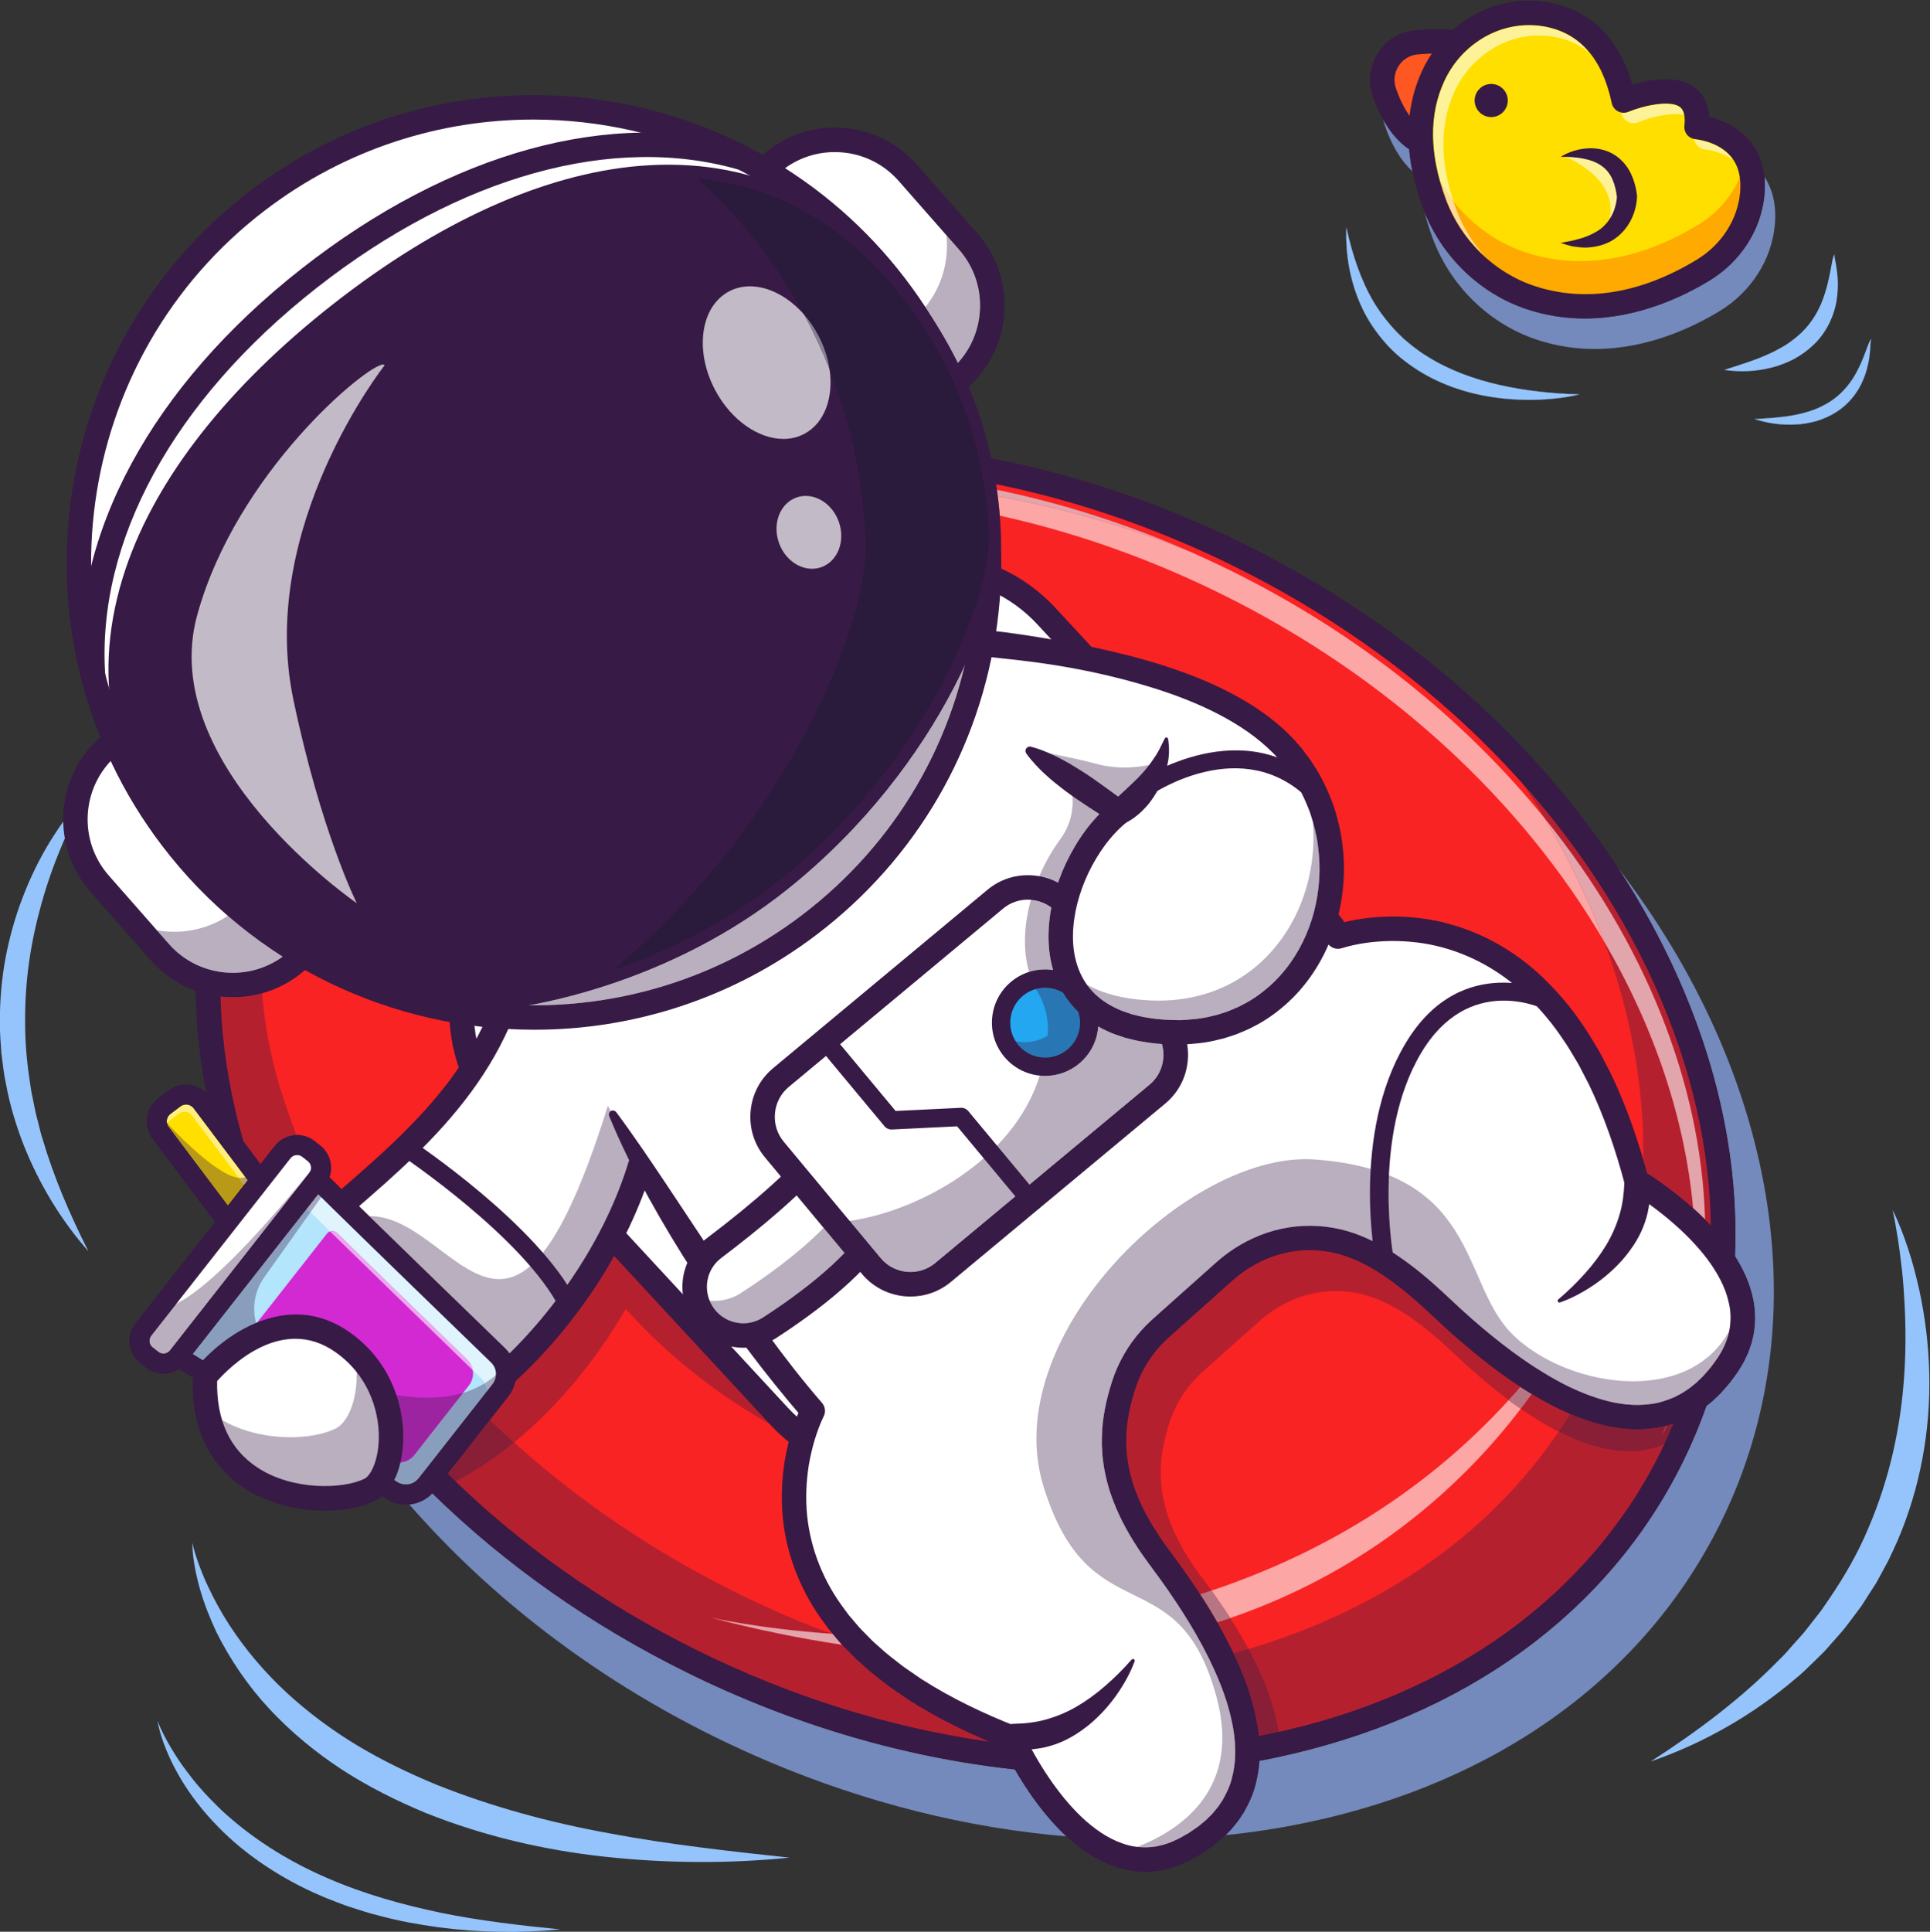 <svg xmlns:inkscape="http://www.inkscape.org/namespaces/inkscape" xmlns:sodipodi="http://sodipodi.sourceforge.net/DTD/sodipodi-0.dtd" xmlns="http://www.w3.org/2000/svg" xmlns:svg="http://www.w3.org/2000/svg" version="1.1" id="svg2" sodipodi:docname="18749396.eps" viewBox="968.12 1003.6 3368.46 3370.71">
  <rect x="968.12" y="1003.6" width="3368.46" height="3370.71" fill="#333333" stroke="none"/>
  <defs id="defs6"/>
  <sodipodi:namedview id="namedview4" pagecolor="#ffffff" bordercolor="#000000" borderopacity="0.25" inkscape:showpageshadow="2" inkscape:pageopacity="0.0" inkscape:pagecheckerboard="0" inkscape:deskcolor="#d1d1d1"/>
  <g id="g8" inkscape:groupmode="layer" inkscape:label="ink_ext_XXXXXX" transform="matrix(1.333,0,0,-1.333,0,5333.333)">
    <g id="g10" transform="scale(0.1)">
      
      <path d="m 21225.8,8443 c -1298.3,109.1 -2613.5,436.3 -3883.5,972.5 -243.8,102.9 -485.8,213.5 -725.8,331.8 -1594.8,785.8 -2945.1,1838.6 -3994.6,3039.9 112.1,10.6 219.7,60.9 301,147.1 948.5,-928.5 2077.5,-1726.7 3340,-2348.8 1387.7,-683.8 2845.6,-1110 4287.9,-1266.3 56.9,-98.6 117.3,-195.3 181.6,-289.8 136.8,-201.6 291.4,-393.9 472.3,-566.9 7,-6.5 14,-13 21.1,-19.5 m 2081.5,15.7 61.1,61.1 c 22.5,23.7 42.4,50.2 63.6,75.3 43.8,49.1 77.6,106.6 114.6,161.3 65.2,114.9 122.5,236.2 154,364.3 26.9,102.5 44.8,207 51.3,311 67.2,12.7 134.2,26 201,40 2470.6,517.9 4368.6,1893.8 5344.4,3874.3 l -143.4,70.7 c 0.1,0.1 0.1,0.1 0.1,0.1 l 143.3,-70.8 c 117.8,239 220.4,483.2 307.9,732 l 40.2,32 38,30.8 35,33.5 69.7,67.2 c 43.6,47 85.1,95.6 126,144.4 37.2,51.6 75.9,100.1 111.3,154.4 34,56.6 70.4,111.3 96.6,173.3 30.9,59.2 51.2,123.9 72.7,187.9 9.5,32.4 15.5,66.1 23.1,99.1 8.5,33 12.1,66.8 15.3,100.7 9.7,67.6 7.2,135.7 5.7,203.3 l -11,100.5 c -3.6,33.4 -12.5,65.5 -18.7,98.3 -43.9,196.6 -128.3,373.9 -230.6,534.9 52.8,1270.2 -236.4,2599.4 -865.2,3906.1 -193.3,401.8 -414.8,793.2 -662.3,1171.7 2033.3,-2647 2664.1,-5882.4 1345.1,-8559.1 -990.9,-2011 -2915.6,-3407.5 -5419.5,-3932.5 -351.5,-73.7 -708.1,-128.9 -1069.3,-165.8" style="fill: rgb(116, 137, 188); fill-opacity: 1; fill-rule: nonzero; opacity: 1;" id="path14" data-index="1"/>
      <path d="m 29712.8,15111.7 c -87.2,-478.9 -227.6,-948.5 -424,-1403.2 -42.4,-98.1 -87.2,-195.3 -134.8,-291.7 -971.6,-1971.6 -2857.6,-3263.6 -5132,-3766.4 -821.6,-181.5 -1694,-260.3 -2592,-230.7 -1662.4,54.7 -3413.6,480.3 -5096.4,1309.6 -1249.2,615.5 -2345.2,1396.7 -3259.2,2284.3 -712.4,691.6 -1314.4,1448.1 -1792.4,2240.8 -1415.23,2348.8 -1741.62,5018.1 -628,7278 1971.6,4001.6 7711.6,5205.2 12820,2687.7 4413.6,-2174.9 6912,-6414.9 6238.8,-10108.4" style="fill: rgb(249, 35, 35); fill-opacity: 1; fill-rule: nonzero; opacity: 1;" id="path16" data-index="2"/>
      <path d="m 20207.3,9684.4 c -1281.3,181.6 -2570.2,580.7 -3803,1188.2 -1213.9,598.1 -2281.1,1355.2 -3174.7,2215.3 256.6,131.2 514.6,304.5 765.5,510.8 844,-760.6 1827.1,-1432.9 2930,-1976.4 267,-131.5 535.8,-252.9 805.6,-364.3 140.9,-58.1 283,-112.8 426.1,-163.9 -972,69.6 -1591.1,212.8 -1591.1,212.8 602.7,-157.1 1176.4,-274.2 1722,-355.8 5.1,-5.6 10.3,-11.1 15.5,-16.5 l 130.3,-132.8 c 42.2,-45.7 91,-83.5 136.3,-125.6 90.3,-84.7 188.8,-158.3 285.6,-234.1 47.6,-39.2 99.4,-71.8 149.6,-107 l 151.4,-103.9 c 335.2,-214.3 688.7,-392.8 1050.9,-546.8 m 3798.8,126.2 c -51,358 -204.3,733 -396.3,1086.4 95.3,27.9 190.1,57.5 284.6,89 1570,522.2 2895.8,1454.2 3775.1,2753.9 306.8,-156.4 621.6,-257.9 922.8,-258 157.7,0 311.7,27.9 459,90.3 -13.4,-28.3 -27.1,-56.6 -41,-84.8 -915.8,-1858.6 -2690.1,-3160.9 -5004.2,-3676.8 m 5657.1,6629 c -25,26.8 -50.4,53.1 -76.2,78.9 -50.2,1793.1 -797.4,3641.1 -2098.1,5248.3 -93,154.7 -190.7,308 -293,459.8 663,-742.6 1213.2,-1556.6 1629.1,-2420.9 541.3,-1125 821.3,-2265.9 838.2,-3366.1 m -231.8,226.4 c -22.6,20.3 -45.4,40.4 -68.4,60.1 -92.3,79.7 -187.6,155.2 -285.5,227 -81.6,59.5 -161.7,115.4 -248.9,170.4 -16.3,60.1 -33.2,120.1 -50.8,180 14.5,945.8 -162.2,1909.9 -510.2,2850.8 654.4,-1120.6 1055.5,-2310.7 1163.8,-3488.3 m -18758.1,579.4 -223.1,296.5 c -180.9,629.7 -282.8,1265.2 -299.9,1894.2 53.4,-6 107.2,-9 160.9,-9 128.9,0 257.9,17.3 383.3,51.9 33.6,-426.5 115.6,-851 243.9,-1264.6 61.2,-197.2 130,-394 206.2,-589.5 -12.3,-0.3 -24.6,-1.1 -36.9,-2.6 -98.7,-11.9 -186.9,-61.6 -248.2,-139.7 l -186.2,-237.2" style="fill: rgb(181, 32, 47); fill-opacity: 1; fill-rule: nonzero; opacity: 1;" id="path18" data-index="3"/>
      <path d="m 18018.9,26377.7 c -714.1,0 -1417.1,-70.5 -2098.4,-213.3 -2372.2,-497.4 -4191.7,-1812.3 -5123.1,-3702.5 -1929.66,-3916.1 585.6,-9115.1 5606.9,-11589.3 2438.8,-1201.7 5096.3,-1588 7482.9,-1087.7 2372.3,497.3 4191.7,1812.2 5123.1,3702.5 931.5,1890.3 865.7,4134.2 -185.3,6318.3 -1057.3,2197.3 -2982.8,4069.2 -5421.6,5271 -1742.7,858.7 -3597.2,1301 -5384.5,1301 M 21789.3,9251.6 c -1836.5,0 -3739.5,453.4 -5526.4,1333.9 -2502.7,1233.2 -4480.3,3157.9 -5568.5,5419.3 -1094.53,2274.7 -1159.92,4618 -184.1,6598.5 975.9,1980.4 2873.9,3356.3 5344.5,3874.2 2456.2,514.9 5187.3,119.4 7690,-1113.8 2502.7,-1233.2 4480.3,-3157.8 5568.5,-5419.3 1094.6,-2274.6 1159.9,-4618 184,-6598.4 l -143.5,70.7 143.5,-70.7 C 28321.5,11365.5 26423.5,9989.6 23952.9,9471.7 23250.3,9324.4 22525,9251.6 21789.3,9251.6" style="fill: rgb(55, 26, 69); fill-opacity: 1; fill-rule: nonzero; stroke: none; opacity: 1;" id="path20" data-index="4"/>
      <path d="m 28267.6,20154.3 c -1063.4,1821.1 -2795.3,3458.2 -5023.3,4556.1 -231.5,114.1 -465,220.8 -700,320 -719.9,303.9 -1454.3,538 -2191.1,700.4 -6.9,84.3 -15.6,168.4 -26.1,251.8 834.8,-145.8 1670,-384 2488.3,-712 v 0 0 c -47.7,20.9 -95.2,42.7 -143.1,62.9 235,-99.2 468.5,-205.9 700,-320 1678.4,-827 3075,-1959.6 4116.6,-3246.7 315.1,-524.3 576,-1064.5 778.7,-1612.5" style="fill: rgb(252, 166, 166); fill-opacity: 1; fill-rule: nonzero; opacity: 1;" id="path22" data-index="5"/>
      <path d="m 29587,16518.5 c -50.6,50.8 -102.5,99.9 -155.6,147.5 -108.3,1177.6 -509.4,2367.7 -1163.8,3488.3 -202.7,548 -463.6,1088.2 -778.7,1612.5 1300.7,-1607.2 2047.9,-3455.2 2098.1,-5248.3 m -6771.6,8752.1 c -818.3,328 -1653.5,566.2 -2488.3,712 -3.6,29 -7.5,57.7 -11.6,86.6 792.3,-163 1583,-408.9 2356.8,-735.7 v 0 c 47.9,-20.2 95.4,-42 143.1,-62.9" style="fill:#e1a5ab;fill-opacity:1;fill-rule:nonzero;stroke:none" id="path24" data-index="6"/>
      <path d="m 18168.1,11090.1 c -3.7,1.3 -7.5,2.7 -11.3,4 2.8,-0.2 5.7,-0.4 8.4,-0.6 1,-1.1 2,-2.3 2.9,-3.4" style="fill:#fca6a6;fill-opacity:1;fill-rule:nonzero;stroke:none" id="path26" data-index="7"/>
      <path d="m 18287.7,10951.1 c -545.6,81.6 -1119.3,198.7 -1722,355.8 0,0 619.1,-143.2 1591.1,-212.8 3.8,-1.3 7.6,-2.7 11.3,-4 4.2,-4.9 8.4,-9.9 12.6,-14.8 36,-41.1 70,-84.2 107,-124.2" style="fill:#e1a5ab;fill-opacity:1;fill-rule:nonzero;stroke:none" id="path28" data-index="8"/>
      <path d="m 23370.1,11300.5 c -81,126 -163.9,246.6 -245.3,359.8 1361.9,455.3 2733.6,1225.8 3891.4,2493.2 51.7,-38.6 104.3,-76.5 157.4,-113.4 -720.4,-943.2 -1927.4,-2094.9 -3803.5,-2739.6" style="fill:#fca6a6;fill-opacity:1;fill-rule:nonzero;stroke:none" id="path30" data-index="9"/>
      <path d="m 23412.7,10841.8 c -65.3,137.6 -136.1,271.6 -211.2,402.8 56.8,18.2 113,36.8 168.6,55.9 83.3,-129.7 164.5,-264.9 239.7,-403.5 -65.5,-19.2 -131.3,-37.6 -197.1,-55.2" style="fill:#b5202f;fill-opacity:1;fill-rule:nonzero;stroke:none" id="path32" data-index="10"/>
      <path d="m 23744.6,9756.1 c -4.4,43.7 -9.3,87.4 -16.8,130.3 -40.6,248 -113.8,485.1 -206.7,710.4 -34.1,83 -70.3,164.6 -108.4,245 65.8,17.6 131.6,36 197.1,55.2 192,-353.4 345.3,-728.4 396.3,-1086.4 -39.5,-8.8 -79.1,-17.4 -118.9,-25.7 -47.5,-10 -94.9,-19.6 -142.6,-28.8" style="fill:#891e37;fill-opacity:1;fill-rule:nonzero;stroke:none" id="path34" data-index="11"/>
      <path d="m 23755,9595.4 c -1.2,34.4 -3.4,68.6 -4.7,102.9 -2,19.3 -3.8,38.5 -5.7,57.8 47.7,9.2 95.1,18.8 142.6,28.8 39.8,8.3 79.4,16.9 118.9,25.7 7.7,-53.8 13.1,-107.2 15.9,-160.2 -88.4,-19.5 -177.5,-37.9 -267,-55" style="fill:#371a45;fill-opacity:1;fill-rule:nonzero;stroke:none" id="path36" data-index="12"/>
      <path d="m 22976.5,11612 c -53,81.5 -107.2,162 -162.3,241.7 -68.5,97.6 -137.8,194.8 -209.3,290 -36.7,48.6 -67.6,93.2 -101.2,139.5 -34,45.5 -64.8,92.6 -94.9,140.1 -122.2,188.7 -225.5,387.2 -296.5,593.9 -20.1,51.2 -31.5,104.2 -47.1,156.3 -13.6,52.5 -23,105.8 -33.5,158.8 -5.6,53.6 -16.9,106.6 -18,160.6 l -4.8,80.6 0.7,80.9 c 1.9,216 49.3,432 117.3,644.2 64.8,204.3 172.8,391.1 314.9,550.6 35.3,40 72.9,78 112.2,114 l 129.5,116 263,234.5 263.1,234.6 131.4,117.2 65.6,58.3 c 20.5,17.1 40.3,35.1 61.3,51.6 166.9,133.6 360.1,233.9 564.6,290.1 123.6,33.7 250.9,50.6 378.2,50.6 83.7,0 167.5,-7.3 250.2,-21.9 208.5,-34.9 408.2,-122.6 598,-235.1 189.1,-115 369,-253.6 541.1,-404.3 86.7,-75.9 169,-152.7 255.5,-233.9 86.5,-81.9 175.1,-161.7 264.3,-241 267.6,-234.2 547.4,-458 849.6,-654.3 -50.6,-58.4 -101.7,-115.8 -153.2,-172.1 -269.8,201.1 -518.4,420.9 -727.4,619.3 -282,267.6 -529.6,461.6 -762.8,592.4 -249.6,139.6 -483.2,207.2 -726.4,215.7 -15.1,0.4 -30.1,0.7 -45.1,0.7 -368,0 -722.5,-145.2 -997.7,-390.3 l -744.8,-664 c -196.8,-176 -346.8,-399.3 -430.8,-649.6 -98.4,-292.5 -144.8,-581.3 -107.2,-885.2 43.6,-354.9 200.8,-730 521.6,-1156.5 42.3,-56.2 85.5,-114.8 129.2,-175.7 -49.6,-16.6 -98.7,-32.6 -148.3,-48.3 m -8981.4,1986.7 c -107.7,97 -213.2,195.6 -316.3,295.4 l 239.8,305.4 c 47.5,60.6 78.2,129.2 92.6,200.1 227.9,208.8 449.3,444.6 657.9,703 242,300 455.1,615 635.5,936 l 2036,-2198.9 c -580,329.4 -1097.2,719.9 -1542.6,1152.4 -119.2,115.5 -233.2,234.4 -341.6,355.9 -389.1,-678 -907.7,-1294 -1461.3,-1749.3 m 13674.4,141.2 c -168.8,86 -335.3,188.7 -495.9,300.2 50,65.4 97.8,130 143.1,193.1 56.3,-34 113.3,-67 171.2,-98.9 106.9,-59.2 217.5,-113.8 331.6,-162.2 -48.5,-78.7 -98.5,-156.1 -150,-232.2" style="fill: rgb(181, 32, 47); fill-opacity: 1; fill-rule: nonzero; opacity: 1;" id="path38" data-index="13"/>
      <path d="m 13229.6,13087.9 c -34.7,33.4 -69.8,67.6 -104,101.4 l 553.2,704.8 c 103.1,-99.8 208.6,-198.4 316.3,-295.4 -250.9,-206.3 -508.9,-379.6 -765.5,-510.8 m 15362.7,394 c -301.2,0.1 -616,101.6 -922.8,258 51.5,76.1 101.5,153.5 150,232.2 113.3,-48 230.1,-90 350.6,-124.1 60,-17.8 122.5,-30.4 184.2,-43.8 63.1,-9.8 125.4,-22.4 190.1,-26.1 50.1,-5.3 100.9,-7.9 151.9,-7.9 78.9,0 158.5,6.1 237.5,17.4 47.8,6.1 95.2,15.8 141.9,28.1 -15.9,-43.2 -32.3,-86.5 -49.2,-129.3 20,43.8 39.4,87.6 58.3,131.7 29.6,8 59,17.1 88.2,27 -38.4,-91.8 -78.9,-182.7 -121.7,-272.9 -147.3,-62.4 -301.3,-90.3 -459,-90.3" style="fill:#891e37;fill-opacity:1;fill-rule:nonzero;stroke:none" id="path40" data-index="14"/>
      <path d="m 13074.4,13013.6 c -16.5,16 -32.8,31.9 -49.1,48 l 100.3,127.7 c 34.2,-33.8 69.3,-68 104,-101.4 -51.8,-26.5 -103.6,-51.3 -155.2,-74.3 m 15976.9,558.6 c 42.8,90.2 83.3,181.1 121.7,272.9 47.5,16.1 94.4,34.5 140.4,54 12.9,6.8 25.9,13.3 39,19.9 l -63.6,-210.5 c -76.8,-56.8 -156.1,-101.8 -237.5,-136.3" style="fill:#371a45;fill-opacity:1;fill-rule:nonzero;stroke:none" id="path42" data-index="15"/>
      <path d="m 29026.5,13686.4 c 16.9,42.8 33.3,86.1 49.2,129.3 3,0.8 6,1.6 9.1,2.4 -18.9,-44.1 -38.3,-87.9 -58.3,-131.7" style="fill:#a67487;fill-opacity:1;fill-rule:nonzero;stroke:none" id="path44" data-index="16"/>
      <path d="m 23201.5,11244.6 c -71.5,124.9 -146.9,247.2 -225,367.4 49.6,15.7 98.7,31.7 148.3,48.3 81.4,-113.2 164.3,-233.8 245.3,-359.8 -55.6,-19.1 -111.8,-37.7 -168.6,-55.9 m 3972.1,2795.5 c -53.1,36.9 -105.7,74.8 -157.4,113.4 51.5,56.3 102.6,113.7 153.2,172.1 48.5,-31.5 97.6,-62.4 147.3,-92.4 -45.3,-63.1 -93.1,-127.7 -143.1,-193.1" style="fill:#b77584;fill-opacity:1;fill-rule:nonzero;stroke:none" id="path46" data-index="17"/>
      <path d="m 28142.7,27912.7 c -242.7,0 -497.1,35.3 -756.7,121.2 -626.3,207.3 -1138.2,708 -1369.1,1339.5 -41.3,112.9 -75.6,223.8 -103,332.8 241,-600.1 738.2,-1073.3 1341.8,-1273.1 259.3,-85.8 513.6,-120.9 756.1,-120.9 695.2,0 1293.9,288.6 1637.7,498.9 408.1,249.5 675.6,669.7 715.6,1123.9 7.2,81.6 6.9,159.3 -0.9,233 112.6,-171.6 158.7,-382.4 137,-628.3 -40.1,-455.6 -308.5,-877.1 -717.7,-1127.4 -344.3,-210.6 -943.8,-499.6 -1640.1,-499.6 -0.2,0 -0.4,0 -0.7,0 m -2387,2324.8 c -150.2,139.4 -270.9,339.4 -359.6,596.1 -63.7,184 -39.9,383.4 65.1,547 103.7,161.5 272.5,264.8 463.2,283.2 4.8,0.5 9.7,0.9 14.5,1.4 -20.7,-37 -40,-75 -58,-114 -180.8,-392.3 -222.6,-832.7 -125.2,-1313.7" style="fill:#7489bc;fill-opacity:1;fill-rule:nonzero;stroke:none" id="path48" data-index="18"/>
      <path d="m 26039.7,29824.8 c -160.6,439.2 -288.4,1063 -13.5,1659.4 261.6,567.5 861.2,916.4 1476.9,809.7 415.2,-71.9 853.9,-345.8 1018.7,-1128.5 0,0 1040.7,433.6 954,-346.9 0,0 801.5,-57.2 729.9,-869.5 -36.6,-416 -283.5,-783.6 -639.7,-1001.5 -489.6,-299.5 -1341.4,-666.6 -2260,-362.5 -587.6,194.5 -1053.6,658.5 -1266.3,1239.8" style="fill:#ffdf00;fill-opacity:1;fill-rule:nonzero;stroke:none" id="path50" data-index="19"/>
      <path d="m 30123.3,30424.6 c -68.4,-367.4 -300.7,-687.5 -623.1,-884.7 -489.6,-299.5 -1341.5,-666.6 -2260,-362.6 -587.6,194.5 -1053.6,658.6 -1266.3,1239.9 -39.6,108.2 -77.1,227.8 -107.2,355.3 -7.8,-351.9 76.3,-683.3 173,-947.7 212.7,-581.3 678.7,-1045.3 1266.3,-1239.8 918.5,-304.1 1770.4,63 2260,362.5 356.2,217.9 603.1,585.5 639.7,1001.5 17.8,201.5 -18.3,356.4 -82.4,475.6" style="fill:#ffaa00;fill-opacity:1;fill-rule:nonzero;stroke:none" id="path52" data-index="20"/>
      <path d="m 24454.2,17583.6 -4052.7,-3752.4 c -843,-780.5 -2159.2,-729.9 -2939.8,113.2 l -3602.4,3890.7 c -780.6,843 -729.9,2159.2 113.1,2939.8 l 4052.6,3752.3 c 843.1,780.6 2159.3,730 2939.8,-113.1 l 3602.5,-3890.7 c 780.5,-843 729.9,-2159.2 -113.1,-2939.8" style="fill:#ffffff;fill-opacity:1;fill-rule:nonzero;stroke:none" id="path54" data-index="21"/>
      <path d="m 24454.2,17583.6 h 0.5 -0.5 m -5017.6,7337.5 c -485,0 -945,-179.9 -1302.9,-511.2 l -4052.6,-3752.4 c -376.4,-348.5 -594.5,-822.7 -614.2,-1335.3 -19.7,-512.5 161.3,-1002.1 509.8,-1378.4 L 17579.1,14053 c 719.3,-776.9 1936.8,-823.7 2713.7,-104.4 l 4052.7,3752.4 c 776.9,719.4 823.7,1936.8 104.4,2713.7 l -3602.5,3890.7 c -348.5,376.4 -822.6,594.5 -1335.2,614.3 -25.3,1 -50.5,1.4 -75.6,1.4 M 18989,13118.5 c -602.8,0 -1203.8,241 -1644.7,717.1 l -3602.4,3890.8 c -406.6,439 -617.8,1010.2 -594.8,1608.1 23,598 277.5,1151.2 716.6,1557.7 l 4052.6,3752.4 c 439.2,406.6 1010,618.5 1608.2,594.8 598,-23 1151.2,-277.5 1557.7,-716.6 l 3602.5,-3890.7 c 839.2,-906.4 784.6,-2326.6 -121.8,-3165.9 l -4052.7,-3752.3 c -430.3,-398.5 -976.4,-595.4 -1521.2,-595.4" style="fill:#371a45;fill-opacity:1;fill-rule:nonzero;stroke:none" id="path56" data-index="22"/>
      <path d="m 8421.17,22118.5 c -135.7,-233.8 -253.32,-473.3 -354.57,-718.5 -102.78,-244.3 -189.84,-493.4 -260.46,-745.7 -70.75,-252.3 -125.61,-507.7 -162.59,-765.1 -36.05,-257.5 -53.32,-516.8 -52.07,-775.8 -1.39,-259.2 20.28,-518.3 59.74,-775 10.83,-64 16.47,-129.1 31.46,-192.5 l 38.66,-191.5 c 12.22,-64.1 31.75,-126.5 46.89,-190.1 16.05,-63.3 29.95,-127.5 51.01,-189.5 147.37,-503.5 358.29,-991.7 601.93,-1474.8 -357.84,406 -644.09,879.3 -847.88,1390.7 -99.57,256.4 -180.76,522 -231.05,794.5 -30.13,135.4 -43.11,273.7 -61.64,411.2 -9.71,138.5 -20.82,276.9 -19.58,415.9 0.04,277.5 23.29,555.2 73.89,827.6 51.47,272.2 126.81,539.2 225.47,796.2 98.85,257 218.99,504.9 362.59,737.6 144.78,231.4 304.06,454.8 498.2,644.8" style="fill: rgb(149, 196, 252); fill-opacity: 1; fill-rule: nonzero; opacity: 1; visibility: visible;" id="path58" data-index="23"/>
      <path d="m 14111.2,20447.2 c -222.8,-3405.3 -4364.46,-4070.6 -3499.4,-5989.4 1176.2,-2608.8 5024.2,821.5 5206.3,3687.3 l -1706.9,2302.1" style="fill: rgb(255, 255, 255); fill-opacity: 1; fill-rule: nonzero; opacity: 1;" id="path60" data-index="24"/>
      <path d="m 13934.1,14766.6 c -17,24.3 -36.6,47.3 -58.7,68.7 -752.2,728.8 -1362.7,1321.9 -1778.3,1727.3 2.3,0 4.7,0 7,0 320.2,0 607,-206.2 882.1,-412.5 275.1,-206.3 538.5,-412.6 811.5,-412.6 424.5,0 872.3,498.5 1424.3,2270.5 13.1,-23.2 26.1,-46.4 39.3,-69.8 -23.3,-13.1 -33.8,-41.9 -23.4,-67.2 80.3,-195.5 168,-387.2 261.1,-576 -199.5,-669.6 -572.2,-1363.3 -1079,-1991.4 -155.9,-193.3 -318.9,-373 -485.9,-537" style="fill: rgb(185, 175, 190); fill-opacity: 1; fill-rule: nonzero; stroke: none; opacity: 1;" id="path62" data-index="25"/>
      <path d="m 11899.1,13370.6 c -630.5,-0.1 -1132.1,353.9 -1433.1,1021.5 -461.5,1023.6 332.2,1712.2 1251.2,2509.6 994.7,863 2122.1,1841.2 2234.3,3555.9 5.8,88.2 81.5,155.3 170.1,149.2 88.2,-5.7 155,-81.9 149.2,-170.1 C 14150,18588.8 12917.3,17519.3 11926.9,16660 10948,15810.6 10411,15292.6 10757.7,14523.6 c 294.5,-653.2 772,-924.6 1418.9,-806.9 706.8,128.7 1545.5,721.9 2243.4,1586.9 729.3,903.8 1180.7,1943.2 1238.4,2851.6 5.6,88.2 81.4,155.8 169.8,149.5 88.2,-5.6 155.2,-81.6 149.6,-169.8 -61.8,-972.9 -538.8,-2078.1 -1308.7,-3032.3 -744.8,-922.9 -1655.1,-1558.7 -2435.2,-1700.7 -115.1,-21 -226.8,-31.3 -334.8,-31.3" style="fill: rgb(55, 26, 69); fill-opacity: 1; fill-rule: nonzero; opacity: 1;" id="path64" data-index="26"/>
      <path d="m 11976.2,14874 -129.9,-97.8 c -53.7,-40.4 -130,-29.6 -170.4,24.1 l -2203.66,2927.8 c -40.43,53.7 -29.65,130 24.04,170.4 l 129.94,97.8 c 53.7,40.5 129.99,29.7 170.41,-24 l 2203.67,-2927.9 c 40.4,-53.7 29.6,-130 -24.1,-170.4" style="fill:#ffdf00;fill-opacity:1;fill-rule:nonzero;stroke:none" id="path66" data-index="27"/>
      <path d="m 9699.3,18284.2 h -0.03 c -84.12,0 -164.18,-26.8 -231.44,-77.5 l -129.93,-97.8 c -169.57,-127.7 -203.71,-369.5 -76.12,-539.1 l 2203.72,-2927.9 c 72.3,-96.1 187.3,-153.5 307.7,-153.5 84.1,0 164.1,26.7 231.4,77.3 l 130,97.9 c 82.2,61.9 135.4,152 149.7,253.8 14.4,101.9 -11.8,203.3 -73.6,285.4 L 10007,18130.7 c -72.35,96.1 -187.36,153.5 -307.7,153.5 m 0,-263.4 c 36.95,0 73.41,-16.7 97.32,-48.5 l 2203.68,-2927.9 c 40.4,-53.7 29.6,-129.9 -24.1,-170.4 l -129.9,-97.8 c -21.9,-16.5 -47.6,-24.4 -73.1,-24.4 -36.9,0 -73.4,16.7 -97.3,48.5 l -2203.67,2927.8 c -40.41,53.7 -29.64,130 24.05,170.4 l 129.93,97.8 c 21.93,16.5 47.63,24.5 73.09,24.5" style="fill:#371a45;fill-opacity:1;fill-rule:nonzero;stroke:none" id="path68" data-index="28"/>
      <path d="m 10414.2,17061.2 c -7.6,0 -15.4,0.4 -23.3,1.3 l -615.24,817.4 c -23.92,31.7 -60.41,48.5 -97.33,48.5 -25.48,0 -51.16,-8 -73.08,-24.5 l -129.94,-97.8 c -10.07,-7.6 -18.11,-16.7 -25.1,-26.4 -7.09,39.3 5.08,80.8 35.14,109.6 0.03,0 0.06,0 0.09,0.1 0.14,0.1 0.29,0.2 0.44,0.4 3.26,3 6.73,6 10.4,8.7 l 74.13,55.8 55.81,42 c 5.97,4.5 12.22,8.4 18.67,11.6 17.23,8.7 35.89,12.9 54.41,12.9 20.56,0 40.96,-5.2 59.14,-15.2 14.5,-8.1 27.58,-19.2 38.19,-33.3 l 677.47,-900.1 c -18.1,-7.5 -38.2,-11 -59.9,-11" style="fill:#ffef80;fill-opacity:1;fill-rule:nonzero;stroke:none" id="path70" data-index="29"/>
      <path d="m 9485.35,17889.3 c 0.03,0 0.06,0 0.09,0.1 -0.03,-0.1 -0.06,-0.1 -0.09,-0.1 m 0.53,0.5 c 3.26,3 6.72,6 10.4,8.7 l 74.13,55.8 -74.13,-55.8 c -3.67,-2.7 -7.14,-5.7 -10.4,-8.7 m 272.56,115.8 c -18.18,10 -38.58,15.2 -59.14,15.2 -18.52,0 -37.18,-4.2 -54.41,-12.9 17.23,8.7 35.88,12.9 54.41,12.9 20.55,0 40.95,-5.2 59.14,-15.2" style="fill:#9b8da2;fill-opacity:1;fill-rule:nonzero;stroke:none" id="path72" data-index="30"/>
      <path d="m 10361.3,15894.6 -6.8,5.4 52.8,60.2 46,65.6 6.8,-5.3 926.9,1057.9 c 23.8,-37.2 1768.1,-1728.5 2396.8,-2337.7 126.6,-122.7 140.1,-321.2 31.2,-459.9 l -967,-1231.9 c -108.9,-138.7 -304.9,-172.8 -454.2,-78.9 -741,466 -2798.24,1758.7 -2839.95,1773 l 807.45,1151.6" style="fill:#b3e5fc;fill-opacity:1;fill-rule:nonzero;stroke:none" id="path74" data-index="31"/>
      <path d="m 10339.1,14635.2 c 335.2,-204.9 1538.1,-960.8 2012.4,-1259.1 110.4,-69.4 255.3,-44.2 335.8,58.3 l 715,910.9 c 80.5,102.6 70.6,249.4 -23.1,340.1 -402.3,389.9 -1422.3,1378.8 -1701,1655.8 -38.4,38.1 -101.3,34.2 -134.7,-8.3 L 10315.2,14768 c -33.4,-42.5 -22.3,-104.6 23.9,-132.8" style="fill:#d329d3;fill-opacity:1;fill-rule:nonzero;stroke:none" id="path76" data-index="32"/>
      <path d="m 13610.4,14374.4 c -15.6,27.1 -35.2,52.5 -58.7,75.2 -30.4,29.5 -63.3,61.4 -98.6,95.6 -8.8,51.8 -33.6,101.2 -73.9,140.2 -402.3,389.9 -1422.3,1378.8 -1701,1655.8 -17.7,17.6 -40.7,26.3 -63.5,26.3 -10.5,0 -21,-1.9 -30.9,-5.5 -99.7,97.5 -186.8,182.9 -255.9,251.1 l 140.2,197.2 c 250.4,-247.7 836.7,-819.9 2224.1,-2164.2 45.3,-43.9 67.2,-103.3 64.6,-162.2 -46.2,-41.2 -95.1,-77.6 -146.4,-109.5" style="fill:#e0f4fd;fill-opacity:1;fill-rule:nonzero;stroke:none" id="path78" data-index="33"/>
      <path d="m 13453.1,14545.2 c -469.9,455.3 -1345,1304.1 -1869.3,1816.8 9.9,3.6 20.4,5.5 30.9,5.5 22.8,0 45.8,-8.7 63.5,-26.3 278.7,-277 1298.7,-1265.9 1701,-1655.8 40.3,-39 65.1,-88.4 73.9,-140.2" style="fill:#eda9ed;fill-opacity:1;fill-rule:nonzero;stroke:none" id="path80" data-index="34"/>
      <path d="m 9742.93,14783.3 c 239.82,-145.8 892.97,-552.2 2721.07,-1701.8 92.4,-58.2 212.9,-37.1 280.4,48.7 l 967,1231.9 c 67.5,85.9 59.2,208.1 -19.2,284 -1551,1502.8 -2100.8,2040.7 -2299.4,2239 l -833.6,-951.4 c -7.6,-8.7 -16.2,-16.2 -25.4,-22.4 l -18.6,-26.7 c -2.8,-3.9 -5.7,-7.6 -8.9,-11.2 l -21.5,-24.6 c -3.8,-10.3 -9.1,-20.3 -15.7,-29.8 l -726.17,-1035.7 m 2834.37,-1998.2 c -87,0 -174.8,23.9 -253.5,73.4 -1684.6,1059.4 -2738.29,1717.7 -2825.28,1765 -33,15.3 -58.45,43.6 -69.84,78.6 -12.87,39.4 -6.43,82.5 17.35,116.5 l 780.77,1113.6 c 5.1,20 14.8,38.7 28.7,54.5 l 48.1,54.9 41.9,59.8 c 12.1,17.2 28,31.2 46.2,40.8 l 896.3,1022.9 c 27.3,31.2 67.9,47.4 109,44.6 36.7,-2.8 70.3,-20.8 93,-49.2 66.2,-72.8 977.7,-961.3 2385.4,-2325.2 175.6,-170.1 194.1,-443.5 43.2,-635.8 l -967,-1231.9 c -93.6,-119.1 -232.8,-182.5 -374.3,-182.5" style="fill: rgb(55, 26, 69); fill-opacity: 1; fill-rule: nonzero; stroke: none; opacity: 1;" id="path82" data-index="35"/>
      <path d="m 9591.93,14723 1823.57,2323.1 c 82,104.5 63.8,255.6 -40.7,337.6 l -74.2,58.2 c -104.4,82 -255.6,63.8 -337.6,-40.6 L 9139.49,15078.1 c -81.99,-104.4 -63.78,-255.5 40.67,-337.5 l 74.21,-58.3 c 104.45,-82 255.58,-63.8 337.56,40.7" style="fill:#ffffff;fill-opacity:1;fill-rule:nonzero;stroke:none" id="path84" data-index="36"/>
      <path d="m 11152.3,17361.5 c -32.3,0 -64.3,-14.2 -85.7,-41.5 L 9243.08,14996.8 c -17.95,-22.8 -25.91,-51.3 -22.43,-80.1 3.48,-28.9 17.96,-54.6 40.81,-72.6 l 74.22,-58.2 c 22.85,-17.9 51.42,-25.9 80.15,-22.4 28.84,3.4 54.59,17.9 72.51,40.8 l 1823.56,2323.1 c 17.9,22.8 25.9,51.3 22.4,80.2 -3.5,28.8 -17.9,54.6 -40.8,72.5 l -74.2,58.3 c -19.9,15.6 -43.5,23.1 -67,23.1 M 9402.06,14499.3 c -82.83,0 -162.79,27.5 -228.98,79.5 l -74.22,58.2 c -161.4,126.7 -189.62,361 -62.95,522.4 l 1823.59,2323.2 c 61.3,78.1 149.5,127.8 248.2,139.7 98.6,11.8 196,-15.4 274.2,-76.8 l 74.2,-58.2 c 161.4,-126.7 189.7,-361.1 63,-522.5 L 9695.52,14641.7 c -61.37,-78.2 -149.51,-127.8 -248.2,-139.7 -15.13,-1.8 -30.24,-2.7 -45.26,-2.7" style="fill:#371a45;fill-opacity:1;fill-rule:nonzero;stroke:none" id="path86" data-index="37"/>
      <path d="m 9402.55,14762.7 c -24.14,0 -47.55,8 -66.87,23.2 l -74.22,58.2 c -22.85,18 -37.33,43.7 -40.81,72.6 -3.48,28.8 4.48,57.3 22.43,80.1 l 329.67,420 c 233.23,112.3 741.45,491.3 1753.45,1734.4 -3.7,-8.4 -8.5,-16.4 -14.3,-23.8 L 9488.34,14804.3 c -17.92,-22.9 -43.67,-37.4 -72.51,-40.8 -4.44,-0.6 -8.87,-0.8 -13.28,-0.8" style="fill: rgb(185, 175, 190); fill-opacity: 1; fill-rule: nonzero; stroke: none; opacity: 1;" id="path88" data-index="38"/>
      <path d="m 9373.85,14626.4 -284.08,211.7 c 0,0 -88.53,114 -45.3,169 43.23,55.1 354.74,366.9 354.74,366.9 0,0 6.55,-2.8 21.74,-2.8 24.71,0 72.26,7.3 151.8,45.6 l -329.67,-420 c -17.95,-22.8 -25.91,-51.3 -22.43,-80.1 3.48,-28.9 17.96,-54.6 40.81,-72.6 l 74.22,-58.2 c 19.32,-15.2 42.73,-23.2 66.87,-23.2 4.41,0 8.84,0.2 13.28,0.8 28.84,3.4 54.59,17.9 72.51,40.8 l 1823.56,2323.1 c 5.8,7.4 10.6,15.4 14.3,23.8 22.4,27.6 45,55.4 67.9,83.8 l 20.7,-172 -1864.67,-2375.5 -176.28,-61.1" style="fill: rgb(55, 26, 69); fill-opacity: 1; fill-rule: nonzero; opacity: 1;" id="path90" data-index="39"/>
      <path d="m 12577.1,13048.7 c -38.8,0 -78,10.6 -113.1,32.8 -54.3,34.1 -107.4,67.4 -159.6,100.3 23,56.8 41.6,120.6 54.8,189.6 40,-23.2 84,-34.4 127.7,-34.4 75.8,0 150.5,33.9 200.4,97.4 l 639.1,814.2 c 100.7,29.8 196,71.2 284,125.8 17.1,-29.5 29.4,-61.2 37,-93.8 l -903,-1150.4 c -41.8,-53.2 -104,-81.5 -167.3,-81.5" style="fill:#889ebc;fill-opacity:1;fill-rule:nonzero;stroke:none" id="path92" data-index="40"/>
      <path d="m 12486.9,13337 c -43.7,0 -87.7,11.2 -127.7,34.4 16.3,84.6 24.6,177 23.4,273.8 4.3,190.9 -28.6,402.2 -111.2,607.4 197.8,-41.7 395.2,-66.6 584.2,-66.6 165.1,0 323.8,19 470.8,62.6 l -639.1,-814.2 c -49.9,-63.5 -124.6,-97.4 -200.4,-97.4" style="fill:#9d24a1;fill-opacity:1;fill-rule:nonzero;stroke:none" id="path94" data-index="41"/>
      <path d="m 13647.4,14280.6 c -7.6,32.6 -19.9,64.3 -37,93.8 51.3,31.9 100.2,68.3 146.4,109.5 -2,-42.9 -17,-85.6 -45.4,-121.8 l -64,-81.5" style="fill:#a5a8bd;fill-opacity:1;fill-rule:nonzero;stroke:none" id="path96" data-index="42"/>
      <path d="m 12730,12925.8 -281.9,21.8 -199.2,123.9 c 20.6,32.8 39.2,69.7 55.5,110.3 52.2,-32.9 105.3,-66.2 159.6,-100.3 35.1,-22.2 74.3,-32.8 113.1,-32.8 63.3,0 125.5,28.3 167.3,81.5 l 903,1150.4 64,81.5 c 28.4,36.2 43.4,78.9 45.4,121.8 27.2,24.3 53.4,50.3 78.7,78.2 l -1.4,-229.8 -1104.1,-1406.5" style="fill: rgb(55, 26, 69); fill-opacity: 1; fill-rule: nonzero; opacity: 1;" id="path98" data-index="43"/>
      <path d="m 10061.2,14587.1 c -121.15,75.2 -209.91,130 -275.17,169.9 l 1494.07,1903.3 c 14.8,-14.6 30.7,-30.4 47.8,-47.2 l -604.5,-850.5 c -131.8,-185.5 -161.7,-409.3 -105.5,-609 l -234.4,-298.6 c -136,-92.5 -246.5,-192.3 -322.3,-267.9" style="fill: rgb(136, 158, 188); fill-opacity: 1; fill-rule: nonzero; opacity: 1;" id="path100" data-index="44"/>
      <path d="m 10383.5,14855 234.4,298.6 c 13.5,-47.8 31.9,-94.2 55,-138.3 -105.2,-45 -202.6,-101.2 -289.4,-160.3" style="fill:#9d24a1;fill-opacity:1;fill-rule:nonzero;stroke:none" id="path102" data-index="45"/>
      <path d="m 11327.9,16613.1 c -17.1,16.8 -33,32.6 -47.8,47.2 l 148.5,189.2 c 12.1,-12.1 25.3,-25.1 39.5,-39.2 l -140.2,-197.2" style="fill:#a5a8bd;fill-opacity:1;fill-rule:nonzero;stroke:none" id="path104" data-index="46"/>
      <path d="m 9968.77,14488.7 -264.34,164.3 81.6,104 c 65.26,-39.9 154.02,-94.7 275.17,-169.9 -42.1,-42.1 -73.46,-76.6 -92.43,-98.4 m 1499.33,2321.6 c -14.2,14.1 -27.4,27.1 -39.5,39.2 l 69.4,88.5 35.9,-35.2 -65.8,-92.5" style="fill:#371a45;fill-opacity:1;fill-rule:nonzero;stroke:none" id="path106" data-index="47"/>
      <path d="m 9704.43,14653 -112.5,70 1828.77,2290.8 77.3,-75.8 -69.4,-88.5 -148.5,-189.2 -1494.07,-1903.3 -81.6,-104" style="fill:#371a45;fill-opacity:1;fill-rule:nonzero;stroke:none" id="path108" data-index="48"/>
      <path d="m 10245.6,16700.6 -773.37,1027.5 c -11.26,15 -18.55,31.7 -22.04,48.9 3.49,-17.2 10.78,-33.9 22.05,-48.9 l 773.36,-1027.5 v 0" style="fill:#7489bc;fill-opacity:1;fill-rule:nonzero;stroke:none" id="path110" data-index="49"/>
      <path d="m 10245.6,16700.6 -773.36,1027.5 c -11.27,15 -18.56,31.7 -22.05,48.9 -0.14,0.7 -0.28,1.4 -0.41,2.1 l 0.43,0.6 c 0,0 621.39,-683.8 940.69,-717.2 l 67.9,-90.3 -213.2,-271.6" style="fill:#b99a18;fill-opacity:1;fill-rule:nonzero;stroke:none" id="path112" data-index="50"/>
      <path d="m 10160.6,16592.2 c -182.49,286.4 -752.97,1133.2 -752.97,1133.2 l 42.15,53.7 c 0.13,-0.7 0.27,-1.4 0.41,-2.1 3.49,-17.2 10.78,-33.9 22.04,-48.9 l 773.37,-1027.5 -85,-108.4" style="fill:#371a45;fill-opacity:1;fill-rule:nonzero;stroke:none" id="path114" data-index="51"/>
      <path d="m 10505,17031.1 -30.9,41.1 c 0,0 -0.1,0 0,0 l 30.9,-41.1 v 0" style="fill:#371a45;fill-opacity:1;fill-rule:nonzero;stroke:none" id="path116" data-index="52"/>
      <path d="m 10505,17031.1 -30.9,41.1 v 0 l 30.9,-41.1 v 0" style="fill:#b99a18;fill-opacity:1;fill-rule:nonzero;stroke:none" id="path118" data-index="53"/>
      <path d="m 10505,17031.1 -30.9,41.1 c 19.8,8.3 37.3,21.3 51.8,39.9 l 26.5,-20.8 -47.4,-60.2" style="fill:#371a45;fill-opacity:1;fill-rule:nonzero;stroke:none" id="path120" data-index="54"/>
      <path d="m 10458.8,16972.2 -67.9,90.3 c 7.9,-0.9 15.7,-1.3 23.3,-1.3 21.7,0 41.8,3.5 59.9,11 l 30.9,-41.1 -46.2,-58.9" style="fill:#b9a56b;fill-opacity:1;fill-rule:nonzero;stroke:none" id="path122" data-index="55"/>
      <path d="m 10217.2,16498.3 c -0.7,0 -1.1,0.4 -1.2,1.3 -0.6,5 -21.2,38.9 -55.4,92.6 l 85,108.4 v 0 l 213.2,271.6 46.2,58.9 v 0 0 l 47.4,60.2 79.2,-62.2 c 0,0 -389.7,-530.8 -414.4,-530.8" style="fill:#371a45;fill-opacity:1;fill-rule:nonzero;stroke:none" id="path124" data-index="56"/>
      <path d="m 9947.62,14463.8 c 0,0 881.78,1093.9 1799.18,448.8 847.8,-596.1 719.4,-1757.3 355.5,-1933.8 -555.3,-269.4 -2226.94,-148.4 -2154.68,1485" style="fill: rgb(255, 255, 255); fill-opacity: 1; fill-rule: nonzero; opacity: 1;" id="path126" data-index="57"/>
      <path d="m 11513.7,12817.6 c -621.4,0.1 -1415.7,297 -1548.27,1218 2.66,-2.3 5.33,-4.5 8.01,-6.7 156.06,-876.8 930.46,-1161.4 1539.26,-1161.4 237.1,0 449.1,43.2 589.6,111.3 5.5,2.7 11,5.6 16.3,8.7 12.7,-8 25.2,-15.8 37.9,-23.8 -17.3,-14.1 -35.4,-25.8 -54.2,-34.9 -140.3,-68.1 -351.9,-111.2 -588.6,-111.2" style="fill:#7489bc;fill-opacity:1;fill-rule:nonzero;stroke:none" id="path128" data-index="58"/>
      <path d="m 12156.5,12963.7 c -12.7,8 -25.2,15.8 -37.9,23.8 38.7,22.3 74.5,55.9 106.4,98.8 l 23.9,-14.8 c -27.6,-44 -58.6,-80.4 -92.4,-107.8" style="fill:#371a45;fill-opacity:1;fill-rule:nonzero;stroke:none" id="path130" data-index="59"/>
      <path d="m 12304.4,13181.8 c -5.6,3.5 -11.3,7.1 -17,10.7 25.5,54.5 46.7,116.6 62.5,184.6 0.5,-0.3 1.1,-0.7 1.6,-1 2.5,-1.6 5.1,-3.2 7.7,-4.7 -13.2,-69 -31.8,-132.8 -54.8,-189.6" style="fill:#6c7092;fill-opacity:1;fill-rule:nonzero;stroke:none" id="path132" data-index="60"/>
      <path d="m 12359.2,13371.4 c -2.6,1.5 -5.2,3.1 -7.7,4.7 -0.5,0.3 -1.1,0.7 -1.6,1 19.2,82.1 30.6,172.5 32.7,268.1 1.2,-96.8 -7.1,-189.2 -23.4,-273.8" style="fill:#792181;fill-opacity:1;fill-rule:nonzero;stroke:none" id="path134" data-index="61"/>
      <path d="m 12248.9,13071.5 -23.9,14.8 c 22.9,30.9 43.8,66.5 62.4,106.2 5.7,-3.6 11.4,-7.2 17,-10.7 -16.3,-40.6 -34.9,-77.5 -55.5,-110.3" style="fill:#371a45;fill-opacity:1;fill-rule:nonzero;stroke:none" id="path136" data-index="62"/>
      <path d="m 11512.7,12867.5 c -608.8,0 -1383.2,284.6 -1539.26,1161.4 313.86,-261.8 731.26,-361.1 1090.66,-361.1 236.6,0 448,43 588.2,111 203.5,98.7 333.1,505.3 259.8,948.8 334.9,-314 466.2,-728.2 470.5,-1082.4 -2.1,-95.6 -13.5,-186 -32.7,-268.1 -15.8,-68 -37,-130.1 -62.5,-184.6 -18.6,-39.7 -39.5,-75.3 -62.4,-106.2 -31.9,-42.9 -67.7,-76.5 -106.4,-98.8 -5.3,-3.1 -10.8,-6 -16.3,-8.7 -140.5,-68.1 -352.5,-111.3 -589.6,-111.3" style="fill: rgb(185, 175, 190); fill-opacity: 1; fill-rule: nonzero; opacity: 1;" id="path138" data-index="63"/>
      <path d="m 10105.7,14402.8 c -10.1,-514.3 167.4,-895 528.1,-1132.2 465.6,-306.2 1122.6,-281.8 1398.7,-147.8 77.5,37.6 166.4,205 186.4,452.4 29.9,370.5 -102.6,882 -564.2,1206.6 -703.1,494.5 -1389.5,-199.2 -1549,-379 z m 1411.9,-1695.9 c -352.6,0 -745,89.4 -1059.6,296.3 -325.9,214.3 -706.69,642.9 -670.22,1467.7 1.51,34.1 13.87,66.8 35.28,93.4 337.54,418.8 1193.04,1057.8 2015.74,479.2 571.9,-402.1 736.1,-1035.5 699.1,-1494 -28.3,-350.1 -165,-617.3 -365.7,-714.6 -168.7,-81.9 -401.4,-128 -654.6,-128" style="fill: rgb(55, 26, 69); fill-opacity: 1; fill-rule: nonzero; opacity: 1;" id="path140" data-index="64"/>
      <path d="m 26258.5,31930.1 c 0,0 -185.7,23.5 -453.1,-2.4 -318.6,-30.9 -521.1,-353.8 -416.5,-656.3 75.5,-218.6 196.9,-452.6 389.9,-597" style="fill:#ff5722;fill-opacity:1;fill-rule:nonzero;stroke:none" id="path142" data-index="65"/>
      <path d="m 25778.6,30514.4 c -33.3,0 -66.9,10.4 -95.7,31.8 -190.3,142.5 -340.1,368.9 -445.3,672.9 -66.5,192.4 -41.6,400.7 68.1,571.7 108.4,168.9 285,276.8 484.3,296.1 282,27.3 480.3,3 488.6,1.9 87.6,-11 149.8,-91.1 138.7,-178.7 -11.1,-87.6 -91.2,-149.5 -178.6,-138.8 -5.5,0.7 -176.5,20.4 -417.9,-2.9 -101.1,-9.8 -190.7,-64.6 -245.8,-150.5 -56.5,-87.9 -69.2,-195.1 -34.9,-294.2 83.8,-242.4 196.4,-417.8 334.5,-521.2 70.8,-53 85.3,-153.2 32.3,-224 -31.4,-42 -79.5,-64.1 -128.3,-64.1" style="fill:#371a45;fill-opacity:1;fill-rule:nonzero;stroke:none" id="path144" data-index="66"/>
      <path d="m 27282.4,32152.9 c -463.2,0 -902.3,-283.2 -1110.9,-735.6 -201.2,-436.7 -195,-954 18.5,-1537.5 197.3,-539.3 633.3,-966.6 1166.3,-1142.9 835.8,-276.6 1617.6,36.1 2126.2,347.1 321.9,196.9 532.7,525.5 563.8,879 17.4,197.4 -24,356.2 -123,472.4 -168.3,197.6 -456.1,223.3 -458.9,223.5 -43.5,3.1 -83.7,23.8 -111.6,57.2 -27.8,33.5 -40.9,76.8 -36.1,120.1 13.7,123.1 -5.8,205.4 -58,244.5 -127.8,95.8 -478.6,19.1 -675.4,-63 -44,-18.3 -93.8,-16.1 -136,6.1 -42.2,22.2 -72.3,62 -82.1,108.7 -123.2,585.2 -422.4,922.9 -889.4,1003.8 -64.6,11.2 -129.3,16.6 -193.4,16.6 m 729.4,-3840.7 c -242.5,0 -496.8,35.1 -756.1,120.9 -624.9,206.8 -1135.6,706.6 -1366.2,1336.8 -243.7,665.8 -246.5,1265.1 -8.6,1781.3 298.1,646.7 976.6,1017.2 1649.5,900.4 390.1,-67.6 884.8,-312.2 1104.4,-1077.4 218.8,65.2 586.2,134.7 815.8,-37.5 84.1,-63 176.5,-178.6 188.8,-385 145.5,-35.9 365.8,-119 527.5,-308.7 156.7,-183.9 223.4,-422.1 198.2,-708 -40,-454.2 -307.5,-874.4 -715.6,-1123.9 -343.8,-210.3 -942.5,-498.9 -1637.7,-498.9" style="fill: rgb(55, 26, 69); fill-opacity: 1; fill-rule: nonzero; stroke: none; opacity: 1;" id="path146" data-index="67"/>
      <path d="m 28320,29548.7 c 197.4,592.4 -582.2,890.7 -582.2,890.7 57.9,4.9 111.5,7.3 161.2,7.3 975.5,0 421,-898 421,-898" style="fill:#fef298;fill-opacity:1;fill-rule:nonzero;stroke:none" id="path148" data-index="68"/>
      <path d="m 29950.1,30392.3 c -161.3,113.4 -352.8,130.4 -355.2,130.5 -44.3,3.6 -85.7,25.1 -114.1,59.4 -18,21.9 -29.3,48 -34.4,75.3 5.7,-1 11.2,-2.6 16.9,-3.1 2.9,-0.2 290.9,-25.6 458.1,-223.8 10.3,-12.2 19.7,-25.1 28.7,-38.3" style="fill:#fef298;fill-opacity:1;fill-rule:nonzero;stroke:none" id="path150" data-index="69"/>
      <path d="m 26292,29847.1 c -61.5,78.1 -117.4,160.7 -167.3,247.2 -141.9,495.8 -125,939.4 51,1321 207.8,450.9 645.2,733.1 1106.6,733.1 63.9,0 128.4,-5.4 192.7,-16.5 243.3,-42.2 440.5,-155.1 591.2,-336.2 -128.6,105.2 -281.8,173.7 -459.6,204.5 -64.3,11.2 -128.7,16.6 -192.6,16.6 -461.5,0 -898.9,-282.2 -1106.7,-733.1 -189.5,-411 -194.6,-893.9 -15.3,-1436.6" style="fill:#fef298;fill-opacity:1;fill-rule:nonzero;stroke:none" id="path152" data-index="70"/>
      <path d="m 26701.8,29127.9 c -224,203.8 -400.9,462 -507.6,753.5 -26.3,72 -49.5,143 -69.5,212.9 49.9,-86.5 105.8,-169.1 167.3,-247.2 10.6,-32.2 21.9,-64.7 33.9,-97.3 84.8,-231.8 214,-442.7 375.9,-621.9" style="fill:#fedc98;fill-opacity:1;fill-rule:nonzero;stroke:none" id="path154" data-index="71"/>
      <path d="m 28653.5,30869.2 c -26.4,0 -52.8,6.4 -76.7,18.9 -43.4,22.8 -74.3,63.8 -84.4,111.8 -0.3,1.6 -0.7,3.1 -1.1,4.7 10.8,-2 21.8,-3.1 32.7,-3.1 20.8,0 41.5,3.8 61.1,12 131.4,54.8 331.7,107.3 487.4,107.3 76.3,0 141.9,-12.6 183.4,-43.7 27.4,-20.6 45.2,-53.9 54,-98.9 -31.6,7.4 -67.7,10.6 -106.7,10.6 -155.5,0 -355.2,-52.2 -486.5,-106.9 -20.3,-8.5 -41.8,-12.7 -63.2,-12.7" style="fill:#fef298;fill-opacity:1;fill-rule:nonzero;stroke:none" id="path156" data-index="72"/>
      <path d="m 27697.9,30428.2 c 43.3,28.7 91,49.8 140.3,67.5 49.3,18.3 101,30.4 154.5,38 106.5,14.6 223.3,7.2 334.5,-40.6 111.2,-46.6 208.2,-137.5 266.9,-242.5 59.7,-105 89,-218.6 101.8,-328.2 l 0.2,-1.9 c 0.5,-4.1 0.7,-8.6 0.6,-12.6 -1,-39.5 -4.9,-65.2 -10,-96 -4.9,-29.6 -12.1,-58.5 -20,-87.1 -17.8,-56.9 -40.8,-112.5 -71.7,-164.4 -61.5,-103.8 -153,-191.9 -258.5,-246.3 -106.7,-52.6 -220.2,-73.2 -328.6,-73.6 -54.2,1.2 -107.5,8.8 -159.3,16.3 -51.5,13.1 -102,26.9 -150.7,44 51.6,12.3 101.5,21.1 150.3,29.4 48.2,14.6 95.9,24.1 141,39 89.9,31 171.1,70.1 237.5,121.2 64.3,53.7 114.1,116.4 148.2,189.3 9.4,17.6 15.4,37.5 23.6,55.8 6.2,19.4 12.4,38.9 17.2,58.7 4.9,19.9 9.6,39.8 12.4,60 3.3,18.6 4.7,43 5.5,53.7 l 0.8,-14.5 c -9.1,87.5 -28.8,169.7 -60.3,241.5 -32.2,71.5 -78.2,130.7 -143.4,176.4 -64.5,46.5 -148.6,76.6 -240,94.3 -91.8,18 -190.1,24 -292.8,22.6" style="fill:#371a45;fill-opacity:1;fill-rule:nonzero;stroke:none" id="path158" data-index="73"/>
      <path d="m 27004.1,31165.4 c 0,-119.7 -97.1,-216.8 -216.8,-216.8 -119.7,0 -216.8,97.1 -216.8,216.8 0,119.8 97.1,216.8 216.8,216.8 119.7,0 216.8,-97 216.8,-216.8" style="fill:#371a45;fill-opacity:1;fill-rule:nonzero;stroke:none" id="path160" data-index="74"/>
      <path d="m 9780.02,12286.6 c 22.95,-97.6 52.93,-192.4 87.33,-285.5 17.35,-46.4 33.87,-92.9 53.6,-138.3 18.2,-45.9 38.21,-91 59.48,-135.5 83.17,-178.5 176.77,-350.8 283.27,-514.4 212.4,-327.3 466.2,-623.3 748.9,-886.3 284.1,-261.9 595.3,-492.6 926.1,-692.7 331.8,-198.7 681.5,-367.7 1040.8,-515.6 722.3,-288.4 1481.8,-494.1 2257.8,-635 775.7,-145.9 1565.3,-233.5 2362.7,-318.8 -797.9,-80.5 -1605.3,-75.6 -2408.5,11 -802.8,86.2 -1601.6,272.1 -2361.2,576.3 -377.5,157.2 -745.8,341.1 -1091.1,565.2 -344.2,225.3 -665,489.2 -946.1,790.6 -281.4,301.3 -515.5,645.2 -698,1010.9 -86.4,185.7 -162.42,375.5 -217.08,571.3 -54.17,195.4 -94.63,395.6 -98,596.8" style="fill: rgb(149, 196, 252); fill-opacity: 1; fill-rule: nonzero; opacity: 1; visibility: visible;" id="path162" data-index="75"/>
      <path d="m 9325.38,9952.8 c 48.69,-123.3 110.22,-239.7 176.84,-352.2 67.53,-112 138.42,-221.3 218.68,-323.7 38.28,-52.3 80.06,-102.1 120.53,-152.5 43.3,-48.3 83.56,-98.8 129.33,-144.7 44.54,-46.8 88.44,-94 135.24,-138.5 23.2,-22.4 45.6,-45.5 69.3,-67.4 l 72.1,-64.4 c 386.7,-340.7 830.7,-610.5 1304.5,-814 473.2,-206.3 975.3,-346.1 1485.6,-453.4 511.8,-104.1 1034.1,-164.5 1561.8,-217.1 -527.9,-49.8 -1063.2,-42.9 -1593.2,27.7 -264.8,36.4 -529.3,83.6 -788.6,154.6 -130.6,31.6 -258.1,75.1 -386.4,116.1 -64.3,20 -126.3,47.1 -189.6,70.3 -63,24 -126.2,47.6 -187.4,76.2 -248.6,105.4 -487.1,236.1 -712.9,385.5 -225.3,150 -437.5,321.2 -625.9,515.7 -189.51,193.1 -357.67,407.2 -494.33,639.2 -68.16,116 -128.73,236.3 -179.48,360.3 -50.29,123.9 -93.54,251.2 -116.11,382.3" style="fill: rgb(149, 196, 252); fill-opacity: 1; fill-rule: nonzero; opacity: 1; visibility: visible;" id="path164" data-index="76"/>
      <path d="m 32042.4,16642.8 c 82.2,-163.2 146.1,-335.2 203.8,-509.2 58.4,-174 103.7,-352.1 144.5,-531.7 78.5,-359.9 123.3,-728.7 132.1,-1100.3 17.9,-742.7 -118.2,-1498.8 -416.5,-2191.1 -39.5,-85.5 -77,-171.9 -118.7,-256.2 l -134.1,-248.6 c -21.5,-41.9 -48.2,-80.8 -73.3,-120.5 l -76.2,-118.8 c -25.6,-39.4 -50.2,-79.5 -76.8,-118.3 l -84.5,-112.7 -84.9,-112.4 c -28.2,-37.5 -56.2,-75.1 -87.9,-109.7 l -185.8,-210.8 c -30.1,-35.8 -64.1,-68 -97.4,-100.7 l -100.1,-98 c -67.3,-64.7 -133,-130.9 -206,-188.8 -565.7,-484.7 -1216.3,-853.8 -1905.1,-1092 613,394.1 1187.7,825.8 1680.7,1330 64.5,60.1 121.1,127.6 179.2,193.4 l 87.8,98 c 29.3,32.6 59.2,64.6 85.1,100 l 161.9,206.3 c 28.2,33.4 52.5,69.6 77,105.7 l 74,107.8 c 195.2,288 369.5,590.5 503.3,911.3 274.8,638 429.4,1327.8 472.4,2032.4 22.6,352.3 17.9,708 -7.2,1064.6 -4.2,89.5 -14.7,178.3 -22.2,267.8 l -33,267.5 c -11.2,89.4 -25.3,178.6 -41.1,267.6 -14,89.5 -31.8,178.3 -51,267.4" style="fill: rgb(149, 196, 252); fill-opacity: 1; fill-rule: nonzero; opacity: 1; visibility: visible;" id="path166" data-index="77"/>
      <path d="m 27939.7,27318.9 c -173.4,-43.9 -352.4,-61.1 -531.7,-69.8 -179.4,-6.3 -360.2,1.1 -539.8,25.4 -359,45.5 -717.1,158.4 -1032.2,355.4 -156.3,99 -304.2,215.4 -427.4,355.3 -123.2,139.2 -230,293.1 -308.6,460 -158.4,333.1 -222.4,699.4 -209.1,1054.8 76.9,-347.8 185.7,-681.6 358.6,-974.6 88.7,-145.1 192.3,-278.5 309.1,-398.6 l 90.2,-87.5 96.6,-80.5 c 66.3,-51.1 133.4,-101.7 205.9,-144.6 285.1,-179.2 609.9,-296.5 946.4,-373.2 168.6,-37.1 340.3,-67.3 514.3,-85.8 174,-20.7 349.6,-32.4 527.7,-36.3" style="fill: rgb(149, 196, 252); fill-opacity: 1; fill-rule: nonzero; opacity: 1; stroke-width: 2px; stroke: rgb(149, 196, 252); visibility: visible;" id="path168" data-index="78"/>
      <path d="m 31284,29152.8 c -5.4,-24.4 2.1,-48.6 6.2,-73.4 l 13.5,-74.4 c 9,-50 14.2,-100.8 19.3,-152.3 7.5,-102.9 3.5,-208.3 -14.8,-313.3 -35.6,-209.4 -138.8,-417.7 -298.2,-570.2 -79.1,-76.3 -168.7,-140 -263.6,-191 -48.7,-22.2 -96,-48.1 -146.5,-64.3 -25,-8.8 -49.6,-18.7 -74.8,-26.4 l -76.1,-20.4 c -203.3,-50.9 -411,-59.1 -612.9,-28 194.4,62.4 382.6,118.3 556.3,196 87.5,36.9 169.3,81.7 247.8,128.7 76.7,49.7 148.5,104.3 212.2,166.5 128.5,123.4 222.8,278.1 284.9,453.7 31.6,87.6 55.4,180 75.9,275.6 10.8,47.8 18.7,96.5 28.4,145.8 l 14.7,74.8 c 7.1,24 9.8,52.6 27.7,72.6" style="fill: rgb(149, 196, 252); fill-opacity: 1; fill-rule: nonzero; opacity: 1; visibility: visible;" id="path170" data-index="79"/>
      <path d="m 31764,28041.5 c -10.1,-19.4 -9,-41.9 -11,-63.8 l -4.3,-66.3 c -2.9,-44.4 -8.7,-88.8 -15,-133.6 -15.3,-88.9 -38.2,-178.1 -74.6,-263.4 -69.6,-171.5 -195.3,-327.9 -357.2,-429 -80.5,-50.7 -167.7,-89 -257.3,-116.1 -90.2,-23.8 -181.6,-41.8 -273.2,-44.3 -182.7,-10.7 -362.9,15.3 -532.8,70.2 178.2,10.3 351.8,20.1 518.2,52.2 83.3,15.5 163.6,38.1 241.6,64.5 76.9,28.8 150.6,63.5 218.5,106.7 136.9,85.3 247.5,206.9 332.2,350.5 41.6,72.1 78.5,148.9 110.2,229.2 16.7,40 31.2,81 46.9,122.4 l 23.7,62.4 c 9.5,19.8 16,43.8 34.1,58.4" style="fill: rgb(149, 196, 252); fill-opacity: 1; fill-rule: nonzero; opacity: 1; stroke-width: 2px; stroke: rgb(149, 196, 252); visibility: visible;" id="path172" data-index="80"/>
      <path d="m 29882,14612.1 c -1025.2,-1514.5 -2776.4,-167.7 -3754.4,760.7 -652,618.8 -1139.2,885.6 -1664.8,903.2 -429.6,14.1 -845.6,-150 -1166,-435.5 l -832.4,-742.1 c -220.4,-196.7 -388,-446.3 -482,-726.3 -238,-707.7 -202.8,-1397.3 463.6,-2282.5 810.8,-1077.5 1948.8,-2970.8 327.6,-3816.8 -326,-170 -629.6,-165.2 -901.2,-61.9 -821.6,311.2 -1356,1520.3 -1356,1520.3 -4044.8,1569.6 -2612,4281.6 -2612,4281.6 -2098.8,2416.5 -4047.6,6640.4 -4047.6,6640.4 l 4742,4229.3 c 0,0 638.8,-365.6 1544,-955.2 h 0.4 c 1178,-767.2 2806.8,-1912.9 4066.4,-3124.5 200.8,-192.3 392,-387.2 570.4,-581.9 0,0 2812,997.1 3910.4,-3200 0,0 1168.4,-684.9 1363.6,-1551.6 61.6,-272.8 26.4,-564.1 -172,-857.2" style="fill: rgb(255, 255, 255); fill-opacity: 1; fill-rule: nonzero; opacity: 1;" id="path174" data-index="81"/>
      <path d="m 22277,8299.3 c -9.2,0 -18.5,0.2 -27.7,0.5 -1,0 -1.9,0 -2.9,0 -31,0 -62,1.7 -93,5.2 594.4,233.7 1358.3,771.9 1037.4,1961.8 -502.8,1864.5 -1662.8,794.4 -2266.4,2760 -589.1,1918.4 1787.6,4280.8 3433.8,4280.8 40.6,0 80.5,-1.4 120.1,-4.3 2141.4,-156.9 1909.7,-1581.6 2562.1,-2262.9 363.8,-380 1004.5,-640.5 1605.6,-640.5 512.8,0 996.7,189.3 1256.2,655.5 -5,-21.7 -8.6,-43.7 -15,-65.1 -16.6,-47.2 -30.4,-95.1 -54.6,-140.2 -19,-46.8 -48.7,-89.8 -74.7,-134.2 -28.6,-44 -63.5,-87.4 -94.6,-131.3 -34.7,-41 -69.6,-81.9 -105.7,-121 l -57.1,-55 -28.5,-27.6 -30.6,-24.5 -61.2,-48.9 c -20.8,-15.6 -43.3,-28.3 -64.8,-42.7 -42.2,-30.5 -89.7,-50.2 -134.8,-74.6 -94.4,-39.2 -191.5,-73.7 -294.4,-86.2 -62.3,-8.8 -125.6,-13.9 -189.6,-13.9 -40.9,0 -82.1,2.1 -123.5,6.6 -52.8,2.7 -105.8,13.9 -158.9,21.7 -52.8,11.8 -105.9,22.1 -158.4,37.8 -210.4,59.7 -416.6,149.1 -614.2,258.7 -396.4,218.2 -763.2,500.9 -1110.3,805.1 -86.4,76.7 -172.4,154.2 -256.5,233.9 -84.8,79.6 -174.2,163.1 -264.4,241.9 -181.2,158.6 -374.5,308.5 -587,437.6 -213.2,126.7 -450.7,232.5 -706.9,275.9 -100.7,17.8 -203,26.7 -305.4,26.7 -156.2,0 -312.6,-20.7 -462.8,-61.8 -248.7,-68.3 -480.8,-189.3 -680.6,-349.3 -25.2,-19.8 -49,-41.2 -73.5,-61.8 l -66.1,-58.8 -131.5,-117.3 -263,-234.5 -263,-234.6 -133,-119.1 c -47.3,-43.3 -92.4,-88.9 -134.9,-137 -170.6,-191 -302.6,-420.2 -379.9,-663.8 -75.4,-234.4 -130.5,-482.7 -133.1,-737.4 l -0.7,-95.3 5.5,-95.2 c 1.8,-63.7 14.3,-126.3 21.4,-189.4 12,-62.2 23.3,-124.8 39.2,-185.9 17.6,-60.5 31.7,-122.5 54.4,-181 81.6,-237.9 197.6,-458.8 330.4,-664.2 32.9,-51.7 66.5,-102.8 102.8,-151.6 35.3,-48.8 71.6,-100.6 105.7,-145.6 69.6,-92.7 136.7,-186.9 203.1,-281.5 262.6,-379.5 501.7,-776.2 673.2,-1195 86.3,-208.7 151.7,-423.8 187,-639.6 9.6,-54 13.8,-107.9 19.4,-161.7 1.8,-53.6 6.9,-107.5 3.5,-160.4 -0.6,-106.5 -16.9,-210.3 -42.9,-310.1 -24.2,-100.9 -69.6,-193.4 -119.2,-282.7 -29.4,-42 -54.4,-87 -89.5,-125.4 -16.8,-19.7 -32,-40.6 -49.9,-59.5 l -55.5,-55.2 -27.8,-27.6 -30.7,-25.2 -61.1,-50.5 c -43.1,-31.4 -87.7,-61.4 -132.3,-91.2 -47.2,-25.9 -94.3,-55.6 -141.3,-78.9 -47,-20.9 -93.1,-45.5 -141.8,-59 -47.5,-18.9 -96.8,-27.2 -145.5,-38.3 -24.5,-4.3 -49.2,-5.2 -73.8,-8.3 -15.4,-2.5 -30.8,-3.1 -46.3,-3.1" style="fill: rgb(185, 175, 190); fill-opacity: 1; fill-rule: nonzero; opacity: 1;" id="path176" data-index="82"/>
      <path d="m 18625.4,24928.7 c 589.8,-277.9 1152.9,-602.1 1705.3,-944.3 551.1,-344.2 1089.2,-709.3 1615.8,-1091.3 523.8,-385.9 1037.4,-786.6 1532.6,-1211 493.5,-426.5 971.4,-872.9 1418.8,-1353.3 l -171.5,42.7 c 37.7,12.6 66.1,20.6 98.2,29 31.2,8.4 62.3,15.4 93.3,22.3 62.1,13.5 124.4,24.1 186.7,33.3 124.8,17.6 250.3,25.9 376,27.7 251.1,0.3 503.6,-27.7 746.9,-94.3 487.2,-131 935.3,-399.1 1285.3,-752.9 176.2,-175.5 336.5,-366.5 472.5,-571.6 72.5,-100.1 132.3,-207.2 195.9,-312.2 33,-51.9 58.3,-107.5 87.5,-161.3 l 84.4,-162.8 c 211.6,-440.2 368.5,-900.9 492.2,-1367.4 l -73.8,97.5 c 109.9,-66.5 206.9,-133.5 306,-205.7 97.9,-71.8 193.2,-147.3 285.5,-227 184.8,-158.9 358.1,-334.5 509.3,-533.9 148.5,-200.3 278.5,-427.5 336.8,-688.8 6.2,-32.8 15.1,-64.9 18.7,-98.3 l 11,-100.5 c 1.5,-67.6 4,-135.7 -5.7,-203.3 -3.2,-33.9 -6.8,-67.7 -15.3,-100.7 -7.6,-33 -13.6,-66.7 -23.1,-99.1 -21.5,-64 -41.8,-128.7 -72.7,-187.9 -26.2,-62 -62.6,-116.7 -96.6,-173.3 -35.4,-54.3 -74.1,-102.8 -111.3,-154.4 -40.9,-48.8 -82.4,-97.4 -126,-144.4 l -69.7,-67.2 -35,-33.5 -38,-30.8 -76.6,-60.9 c -26.2,-19.5 -54.7,-36.3 -82.1,-54.5 -53.8,-37.9 -114.7,-64.9 -173.3,-95.5 -121.6,-51.6 -248.7,-94.8 -379.6,-111.5 -130,-18.6 -261.7,-23.1 -389.4,-9.5 -64.7,3.7 -127,16.3 -190.1,26.1 -61.7,13.4 -124.2,26 -184.2,43.8 -241.8,68.5 -469,168.4 -682.2,286.3 -427.6,235.7 -809,531.2 -1168.1,845.6 -89.2,79.3 -177.8,159.1 -264.3,241 -86.5,81.2 -168.8,158 -255.5,233.9 -172.1,150.7 -352,289.3 -541.1,404.3 -189.8,112.5 -389.5,200.2 -598,235.1 -208.5,36.8 -423.6,27.2 -628.4,-28.7 -204.5,-56.2 -397.7,-156.5 -564.6,-290.1 -21,-16.5 -40.8,-34.5 -61.3,-51.6 l -65.6,-58.3 -131.4,-117.2 -263.1,-234.6 -263,-234.5 -129.5,-116 c -39.3,-36 -76.9,-74 -112.2,-114 -142.1,-159.5 -250.1,-346.3 -314.9,-550.6 -68,-212.2 -115.4,-428.2 -117.3,-644.2 l -0.7,-80.9 4.8,-80.6 c 1.1,-54 12.4,-107 18,-160.6 10.5,-53 19.9,-106.3 33.5,-158.8 15.6,-52.1 27,-105.1 47.1,-156.3 71,-206.7 174.3,-405.2 296.5,-593.9 30.1,-47.5 60.9,-94.6 94.9,-140.1 33.6,-46.3 64.5,-90.9 101.2,-139.5 71.5,-95.2 140.8,-192.4 209.3,-290 271.4,-392.6 521.5,-805.2 706.9,-1256.9 92.9,-225.3 166.1,-462.4 206.7,-710.4 10.8,-61.7 16.1,-125.2 22.5,-188.1 2.5,-63.7 7.9,-127.1 4.2,-191.7 -1.1,-128.5 -20.5,-258.8 -53.9,-385.9 -31.5,-128.1 -88.8,-249.4 -154,-364.3 -37,-54.7 -70.8,-112.2 -114.6,-161.3 -21.2,-25.1 -41.1,-51.6 -63.6,-75.3 l -69.2,-69.2 -34.9,-34.2 -37.2,-31 -74.8,-61.6 c -51.6,-37.9 -104.7,-73.7 -157.8,-108.7 -55.4,-31 -108.1,-64 -166.1,-93 -60.1,-27.3 -118.5,-57.2 -183.2,-76.2 -62.3,-23.9 -128.9,-36.7 -194.9,-50.8 -33.3,-5.7 -67.5,-7.8 -101.2,-11.7 -33.7,-4.6 -67.7,-4.3 -101.7,-3.6 -68.3,-1.9 -135.6,8.3 -202.7,17.5 l -98.5,22.3 c -32.9,7.4 -63.7,19.9 -95.6,29.8 -252.9,87.8 -463.8,242.8 -645.9,413.1 -180.9,173 -335.5,365.3 -472.3,566.9 -68.6,100.8 -132.8,204.1 -193,309.6 -60.4,106.7 -115.9,210.6 -169.4,327.5 l 88.4,-84.5 c -449.7,176.3 -889.8,385.6 -1302,649.2 l -151.4,103.9 c -50.2,35.2 -102,67.8 -149.6,107 -96.8,75.8 -195.3,149.4 -285.6,234.1 -45.3,42.1 -94.1,79.9 -136.3,125.6 l -130.3,132.8 c -43,44.6 -81.6,93.9 -122.5,140.7 -20,23.8 -40.6,47.1 -60.2,71.4 l -55.5,75.4 c -302.1,397.4 -501.8,883.1 -552.6,1385.9 -25.1,251.2 -14.7,504.7 25.1,752.5 21.7,123.7 49.4,246.3 85.8,366.7 18.4,60.2 38.3,119.9 61,179.2 11.2,29.6 23,59.2 35.8,88.8 13,30.4 25.1,57.3 42.8,92.3 l 20.7,-179.6 c -259.2,299.8 -506.1,608.5 -742.8,924.1 -238.5,314.4 -464,637.7 -680.9,966.1 -214.7,329.9 -417.6,667 -607.6,1011.1 -188.6,344.9 -364.6,696.7 -514.4,1061.8 -11.2,27.4 1.9,58.9 29.4,70.1 23.2,9.5 49.3,1.5 63.6,-17.7 234.6,-316 452.6,-640 669.3,-964 l 645.4,-972.5 c 214.4,-324.1 434.4,-643.9 660.8,-958.5 228.3,-313.2 465.6,-619.5 718.8,-910.7 43.7,-50.3 50.4,-120.1 22.4,-176.3 l -1.7,-3.3 c -9,-18 -21.6,-45.1 -31.8,-69.3 -10.9,-25 -21,-50.5 -30.8,-76.4 -19.8,-51.7 -37.4,-104.6 -53.8,-158 -32.2,-106.9 -56.9,-216.3 -76.4,-326.5 -35.3,-220.9 -44.5,-445.7 -22.4,-667.3 45.4,-443.3 218.9,-869.2 491.2,-1227.7 l 49.9,-68.1 c 17.7,-21.9 36.5,-43 54.7,-64.6 37.3,-42.5 71.8,-87.2 111.3,-127.9 l 119.2,-121.5 c 38.3,-41.9 84,-76.8 125.6,-115.6 82.9,-78.2 175,-146.6 265.1,-217.3 44,-36.5 93.1,-67.1 140,-100.1 l 142.2,-97.7 c 388.6,-248.4 810,-449.6 1244.3,-619.8 40.4,-15.8 70.8,-46.1 87.6,-82.6 l 0.9,-1.9 c 44.3,-96.8 99.1,-200.6 154.6,-298.2 56.2,-98.5 116.2,-194.9 179.8,-288.4 126.7,-187 268.8,-362.4 427.7,-514.4 159.6,-149.7 337.9,-277 530.8,-343.1 95.8,-35 194.9,-52.3 293.7,-51.9 24.7,-0.7 49.4,-1.3 74,2.6 24.6,3.1 49.3,4 73.8,8.3 48.7,11.1 98,19.4 145.5,38.3 48.7,13.5 94.8,38.1 141.8,59 47,23.3 94.1,53 141.3,78.9 44.6,29.8 89.2,59.8 132.3,91.2 l 61.1,50.5 30.7,25.2 27.8,27.6 55.5,55.2 c 17.9,18.9 33.1,39.8 49.9,59.5 35.1,38.4 60.1,83.4 89.5,125.4 49.6,89.3 95,181.8 119.2,282.7 26,99.8 42.3,203.6 42.9,310.1 3.4,52.9 -1.7,106.8 -3.5,160.4 -5.6,53.8 -9.8,107.7 -19.4,161.7 -35.3,215.8 -100.7,430.9 -187,639.6 -171.5,418.8 -410.6,815.5 -673.2,1195 -66.4,94.6 -133.5,188.8 -203.1,281.5 -34.1,45 -70.4,96.8 -105.7,145.6 -36.3,48.8 -69.9,99.9 -102.8,151.6 -132.8,205.4 -248.8,426.3 -330.4,664.2 -22.7,58.5 -36.8,120.5 -54.4,181 -15.9,61.1 -27.2,123.7 -39.2,185.9 -7.1,63.1 -19.6,125.7 -21.4,189.4 l -5.5,95.2 0.7,95.3 c 2.6,254.7 57.7,503 133.1,737.4 77.3,243.6 209.3,472.8 379.9,663.8 42.5,48.1 87.6,93.7 134.9,137 l 133,119.1 263,234.6 263,234.5 131.5,117.3 66.1,58.8 c 24.5,20.6 48.3,42 73.5,61.8 199.8,160 431.9,281 680.6,349.3 248.7,68 514,80.1 768.2,35.1 256.2,-43.4 493.7,-149.2 706.9,-275.9 212.5,-129.1 405.8,-279 587,-437.6 90.2,-78.8 179.6,-162.3 264.4,-241.9 84.1,-79.7 170.1,-157.2 256.5,-233.9 347.1,-304.2 713.9,-586.9 1110.3,-805.1 197.6,-109.6 403.8,-199 614.2,-258.7 52.5,-15.7 105.6,-26 158.4,-37.8 53.1,-7.8 106.1,-19 158.9,-21.7 106,-11.5 210.9,-7.1 313.1,7.3 102.9,12.5 200,47 294.4,86.2 45.1,24.4 92.6,44.1 134.8,74.6 21.5,14.4 44,27.1 64.8,42.7 l 61.2,48.9 30.6,24.5 28.5,27.6 57.1,55 c 36.1,39.1 71,80 105.7,121 31.1,43.9 66,87.3 94.6,131.3 26,44.4 55.7,87.4 74.7,134.2 24.2,45.1 38,93 54.6,140.2 7.1,23.8 10.8,48.3 16.7,72.4 6.7,23.9 8.8,48.6 11.1,73.2 11.6,98.1 5.7,198.5 -18.1,297.7 -43.8,199.2 -149.9,390.9 -280.4,566.5 -132.9,175.2 -290.9,336.3 -462.3,483.5 -85.6,73.8 -174.5,144.4 -266,211.5 -90.6,66.3 -187.5,132.6 -278.6,187.6 l -1.4,0.9 c -37.1,22.4 -62,57.9 -72.4,96.7 -119.6,450.8 -270.6,892.7 -470.6,1308.7 l -79.6,153.2 c -27.4,50.5 -51.2,103.3 -82.1,151.6 -59.5,97.9 -115.3,198.5 -182.5,290.7 -126.1,190.7 -273.2,365 -432.8,524.2 -317.6,320.9 -713.4,555.4 -1143.3,671.6 -214.8,59 -438.5,83.6 -661.7,83.5 -111.6,-1.6 -223.3,-9 -333.6,-24.5 -55.1,-8.2 -109.9,-17.5 -163.8,-29.2 -26.9,-6 -53.7,-12.1 -79.8,-19.1 -25.3,-6.4 -54,-15 -72.6,-21.1 l -2.6,-0.8 c -61.9,-20.3 -127.2,-1.1 -168.9,43.6 -434.7,467.5 -907.7,901.6 -1396.6,1317.6 -248.8,203.3 -495.8,408.5 -752.3,602.9 -251.3,200.5 -511.9,389.7 -769.7,582.3 -519.2,380.8 -1047.5,749.7 -1578.4,1116 -530.7,366.3 -1063.8,731.2 -1592.5,1104.7 l -0.7,0.5 c -24.1,17 -29.9,50.4 -12.8,74.5 15.2,21.6 43.4,28.4 66.5,17.5" style="fill: rgb(55, 26, 69); fill-opacity: 1; fill-rule: nonzero; opacity: 1;" id="path178" data-index="83"/>
      <path d="m 18823.4,16476.4 c -286,-533.3 -983.7,-1052 -1484.5,-1375.5 -300.4,-194 -701.4,-101.6 -887.5,203.8 -169.7,278.7 -101.4,640.8 158.9,837.5 442.1,334.1 1088.3,855.9 1417.9,1281.9 l 795.2,-947.7" style="fill:#ffffff;fill-opacity:1;fill-rule:nonzero;stroke:none" id="path180" data-index="84"/>
      <path d="m 16995.8,15159.2 c -35.6,0 -71.5,4 -107.2,12.2 -126.3,28.9 -233.1,105.8 -300.5,216.6 -13.4,22 -24.9,44.6 -34.4,67.7 21.3,-2.1 42.7,-3.2 64.2,-3.2 117.8,0 237.2,32.8 343.9,101.7 334,215.6 755.8,518.2 1084.5,854.2 l 273.6,-328.8 c -261.8,-270.1 -625.2,-558.4 -1067.8,-844.3 -77.8,-50.2 -166.1,-76.1 -256.3,-76.1" style="fill:#b9afbe;fill-opacity:1;fill-rule:nonzero;stroke:none" id="path182" data-index="85"/>
      <path d="m 18823.4,16476.4 h 0.5 -0.5 m -690,822.6 c -340.1,-427.2 -960.8,-932.4 -1426.7,-1284.4 -195.3,-147.7 -246.3,-417 -118.6,-626.6 67.4,-110.8 174.2,-187.7 300.5,-216.6 126,-28.9 255,-6.2 363.5,63.9 714.5,461.5 1222.5,929.2 1430.3,1316.7 56.8,105.9 -31.8,267.8 -72.5,332.5 -151.7,240.9 -387.9,394.4 -476.5,414.5 m -1136.9,-2459.9 c -59.6,0 -119.7,6.7 -179.3,20.3 -211.2,48.4 -389.6,177 -502.4,362.1 -213.6,350.5 -128,801.3 199,1048.4 650.6,491.6 1143.4,936.3 1387.9,1252.1 51,66 205.6,196.2 538.3,-19.6 333.7,-216.4 731.1,-716.2 524.4,-1101.6 v 0 c -298.6,-557 -1001.6,-1087.4 -1538.7,-1434.3 -130.2,-84.1 -278.2,-127.4 -429.2,-127.4" style="fill:#371a45;fill-opacity:1;fill-rule:nonzero;stroke:none" id="path184" data-index="86"/>
      <path d="m 22121.8,19220.6 c 576.5,184.2 1213.5,775.9 1622.7,1209.5 245.4,260.1 227.4,671.3 -39,909.7 -243.1,217.7 -611.7,216.4 -852.5,-3.8 -408.9,-374 -1039.5,-914.4 -1518.4,-1161.1 l 787.2,-954.3" style="fill:#ffffff;fill-opacity:1;fill-rule:nonzero;stroke:none" id="path186" data-index="87"/>
      <path d="m 21438.6,20048.8 c 3.5,-90.8 111.5,-351 320.9,-544 56.1,-51.8 199.1,-168.1 313.6,-131.8 418.9,133.9 971.2,548.3 1555,1166.9 88.6,93.9 134.4,216.7 129,345.8 -5.5,129.5 -61.7,248.4 -158.3,335 -182.9,163.6 -457.1,162.5 -637.7,-2.8 -431,-394 -1040.8,-912.6 -1522.5,-1169.1 m 586.9,-1003.2 c -365.4,0 -708.3,413.9 -842.8,738.6 -151.6,366.4 4.5,494.8 78.7,533 354.9,182.8 881.9,586.6 1483.7,1136.9 302.4,276.6 761.3,278.8 1067.1,4.9 161.5,-144.5 255.5,-343.3 264.6,-559.8 9.1,-216 -67.6,-421.7 -216,-578.9 -438.8,-465 -1088.4,-1059.8 -1690.3,-1252.1 -48.4,-15.5 -96.9,-22.6 -145,-22.6" style="fill:#371a45;fill-opacity:1;fill-rule:nonzero;stroke:none" id="path188" data-index="88"/>
      <path d="m 21235.8,20624.5 1268,-1524 c 235.2,-282.8 196.3,-706.8 -86.5,-942 l -2806.7,-2335.1 c -282.3,-234.9 -706.4,-196 -941.6,86.7 l -1267.9,1524 c -235.3,282.8 -196.1,706.4 86.3,941.4 l 2806.7,2335 c 166.5,138.5 381.8,182 578.8,136.9 137.5,-31.6 266.2,-106.6 362.9,-222.9" style="fill: rgb(255, 255, 255); fill-opacity: 1; fill-rule: nonzero; opacity: 1;" id="path190" data-index="89"/>
      <path d="m 20720.3,20704.7 c -118.7,0 -232.2,-40.7 -323.8,-116.9 l -2806.8,-2335.1 c -103.8,-86.4 -167.9,-208.8 -180.3,-344.5 -12.5,-135.8 28.3,-267.8 114.7,-371.7 l 1268,-1524.2 c 179.4,-215.6 500.7,-245.1 716.3,-65.7 l 2806.7,2335.1 c 103.9,86.5 167.9,208.8 180.4,344.6 12.4,135.8 -28.3,267.7 -114.7,371.6 l -1268.1,1524.2 c -86.4,103.9 -208.8,167.9 -344.6,180.4 -16,1.5 -32,2.2 -47.8,2.2 m -1536.5,-5195.4 c -237.8,0 -474,101.6 -637.6,298.3 l -1268.1,1524.2 c -141.1,169.6 -207.7,384.7 -187.4,605.6 20.3,220.9 124.8,420.2 294.4,561.3 l 2806.8,2335.1 c 169.5,141.1 384.4,207.7 605.5,187.3 220.9,-20.2 420.2,-124.8 561.3,-294.3 l 1268.1,-1524.2 c 141.1,-169.6 207.6,-384.6 187.3,-605.5 -20.2,-220.9 -124.8,-420.3 -294.3,-561.4 L 19713,15700.6 c -154.5,-128.6 -342.4,-191.3 -529.2,-191.3" style="fill:#371a45;fill-opacity:1;fill-rule:nonzero;stroke:none" id="path192" data-index="90"/>
      <path d="m 21390,19463.2 c 203.6,-244.8 170.3,-608.3 -74.5,-812 -244.8,-203.6 -608.3,-170.3 -812,74.5 -203.6,244.8 -170.3,608.3 74.5,812 244.8,203.6 608.3,170.3 812,-74.5" style="fill:#22a7f0;fill-opacity:1;fill-rule:nonzero;stroke:none" id="path194" data-index="91"/>
      <path d="m 21115.6,20925.9 c -76.2,41 -159,69.9 -245.9,85.5 75.1,174.9 169.5,340.2 276.7,486 121.6,165.8 174.6,365.9 158,562.5 115.1,-82.1 234.4,-158.1 353,-235 -182.9,-187.8 -323.8,-405.6 -434.6,-636 -40.2,-85.5 -76.2,-173.3 -107.2,-263" style="fill:#b9afbe;fill-opacity:1;fill-rule:nonzero;stroke:none" id="path196" data-index="92"/>
      <path d="m 19183.5,15829.2 c -145.9,0 -290.9,62.4 -391.4,183.1 l -405.2,487.1 c 894.2,126.9 2146.5,796.2 2489.4,1902 2.3,-0.2 4.6,-0.4 6.8,-0.6 21.7,-2 43.4,-3 64.9,-3 162.2,0 318,56.1 444.3,161.2 143,119 231.1,286.6 248.1,471.8 0.4,4.5 0.8,9 1.1,13.5 38.2,-21.5 77.1,-41.2 116.4,-59.1 77,-37.8 157.3,-61.9 236.9,-88.5 80.5,-19.4 161,-42.3 242,-52.9 80.4,-14.6 160.6,-23.4 241.1,-28.8 17.4,-60.3 23.5,-124.1 17.6,-188.7 -12.5,-135.8 -76.5,-258.1 -180.4,-344.6 l -2806.7,-2335.1 c -94.9,-78.9 -210.2,-117.4 -324.9,-117.4 m 1553.3,3929.8 c -84.7,292.9 -65.3,624.8 23.8,944.1 2.5,-0.2 5,-0.4 7.5,-0.6 96.3,-8.8 185.8,-43.6 260.6,-100.1 -22.9,-119.5 -36.1,-241.6 -37.6,-365.7 -1.2,-150.6 16.4,-304.3 60.3,-453.6 -13.6,2.1 -27.2,3.7 -41,5 -21.7,2 -43.3,3 -64.9,3 -71.5,0 -141.7,-10.9 -208.7,-32.1" style="fill: rgb(185, 175, 190); fill-opacity: 1; fill-rule: nonzero; opacity: 1;" id="path198" data-index="93"/>
      <path d="m 19184,15669.8 c -192.1,0 -383.1,81.8 -515,240.3 l -474.1,570.1 c 61.6,3.4 125.9,9.9 192,19.2 l 405.2,-487.1 c 100.5,-120.7 245.5,-183.1 391.4,-183.1 114.7,0 230,38.5 324.9,117.4 l 2806.7,2335.1 c 103.9,86.5 167.9,208.8 180.4,344.6 5.9,64.6 -0.2,128.4 -17.6,188.7 55.2,-3.6 110.4,-5.6 165.9,-6.7 47.8,-234.2 -30.7,-487.2 -226.5,-650 l -2806.8,-2334.7 c -124.1,-103.4 -275.7,-153.8 -426.5,-153.8 m 1844.7,4932.6 c -74.8,56.5 -164.3,91.3 -260.6,100.1 -2.5,0.2 -5,0.4 -7.5,0.6 29.3,104.8 66,208.1 109.1,308.3 86.9,-15.6 169.7,-44.5 245.9,-85.5 -36.4,-105.3 -65.8,-213.2 -86.9,-323.5" style="fill: rgb(55, 26, 69); fill-opacity: 1; fill-rule: nonzero; opacity: 1;" id="path200" data-index="94"/>
      <path d="m 20947.7,18637.8 c -14.1,0 -28.4,0.7 -42.6,2 -121.5,11.1 -231.3,68.9 -309.3,162.6 -13.1,15.8 -25,32.2 -35.8,49.2 39.5,-8.3 79.7,-12.6 120,-12.6 103.7,0 208,28 300.9,85 17.4,197.1 -27.9,394.6 -128.9,566 -8.8,14.9 -17.3,29.9 -25.3,45.2 38.5,10.4 78.6,15.8 119.3,15.8 14.1,0 28.3,-0.6 42.5,-1.9 68.9,-6.3 134.1,-27.7 191.8,-62.1 43.9,-73.2 95.5,-142.1 154.3,-204.2 15.1,-16.1 30.6,-31.8 46.5,-46.9 19,-58.3 26.1,-120.3 20.3,-183.2 -11.1,-121.4 -68.9,-231.2 -162.6,-309.2 -82.8,-68.8 -184.8,-105.7 -291.1,-105.7" style="fill:#2976b4;fill-opacity:1;fill-rule:nonzero;stroke:none" id="path202" data-index="95"/>
      <path d="m 20946,19551 c -106.4,0 -208.5,-36.7 -291.2,-105.6 -93.8,-78 -151.5,-187.8 -162.7,-309.3 -11.1,-121.4 25.7,-239.9 103.7,-333.7 78,-93.7 187.8,-151.5 309.3,-162.6 121.3,-11.2 239.9,25.7 333.7,103.7 93.7,78 151.5,187.8 162.6,309.2 11.1,121.5 -25.7,240 -103.7,333.7 v 0 c -78,93.8 -187.8,151.5 -309.2,162.7 -14.2,1.3 -28.4,1.9 -42.5,1.9 m 2,-1153.2 c -21.5,0 -43.2,1 -64.9,3 -185.2,17 -352.8,105.1 -471.8,248.1 -119,143 -175.2,323.9 -158.2,509.2 17,185.3 105.1,352.8 248.2,471.8 143,119 323.9,175.2 509.1,158.2 185.3,-17 352.8,-105.1 471.8,-248.2 119,-143 175.2,-323.8 158.2,-509.1 -17,-185.2 -105.1,-352.8 -248.1,-471.8 -126.3,-105.1 -282.1,-161.2 -444.3,-161.2" style="fill:#371a45;fill-opacity:1;fill-rule:nonzero;stroke:none" id="path204" data-index="96"/>
      <path d="m 20752.4,16653.4 c -34.4,0 -68.5,14.8 -92.3,43.3 l -865.8,1040.8 -853.2,-41.6 c -37.8,-1.9 -73.9,14.1 -98,43.1 l -867.6,1042.7 c -42.4,51 -35.4,126.6 15.5,169 51,42.4 126.7,35.5 169,-15.4 l 829.3,-996.8 853.1,41.6 c 38.1,1.8 74,-14.1 98.1,-43.1 l 904.1,-1086.8 c 42.4,-51 35.4,-126.6 -15.5,-169 -22.4,-18.7 -49.6,-27.8 -76.7,-27.8" style="fill:#371a45;fill-opacity:1;fill-rule:nonzero;stroke:none" id="path206" data-index="97"/>
      <path d="m 22534.8,18970.4 c -2009.6,114 -1476,2190.4 -617.6,2875.6 l -23.2,16 -1164,800.8 -15.6,12 -1888.8,1464.4 c 0,0 3888.4,0 5238.4,-1421.5 1302,-1370.8 514.4,-3862.9 -1529.2,-3747.3" style="fill: rgb(255, 255, 255); fill-opacity: 1; fill-rule: nonzero; opacity: 1;" id="path208" data-index="98"/>
      <path d="m 22034.3,21956.3 c -7.5,8 -16,15.4 -25.3,21.9 l -0.7,0.4 c -196.8,137.7 -385.6,286.9 -589.2,414.6 -102,63.7 -204.6,126.3 -313.7,179.8 -31.6,15.6 -63.5,30.8 -96,45.1 218.4,-43.4 449.4,-92.8 614.2,-137.3 127.7,-34.5 251.1,-46.7 362,-46.7 265.7,0 459.7,70.5 471.6,74.7 -113.4,-261.2 -272.2,-436.4 -422.9,-552.5" style="fill:#b9afbe;fill-opacity:1;fill-rule:nonzero;stroke:none" id="path210" data-index="99"/>
      <path d="m 22716.9,19127.3 c -141.7,1.3 -287.5,6.2 -427.2,32.1 -71,8.9 -137.8,28.9 -206.1,44.8 -65.3,22.3 -132.2,41.8 -192.7,72 -123.2,56.1 -234.3,131 -323,225.6 -26.6,27.9 -51.1,57.5 -73.4,88.6 203.5,-111.8 467.1,-184.8 800.7,-203.6 46,-2.6 91.3,-3.8 136,-3.8 1356.3,0 2118.6,1176.1 2021.3,2341.9 20.5,-72.5 37.4,-146.1 52.4,-219.9 23.1,-140.9 36.5,-283.4 34.7,-426.3 -5.1,-285.4 -62.3,-570.7 -175,-831.7 -111.5,-260.9 -277.3,-498.2 -488.6,-682.7 -105.7,-91.8 -220.3,-174 -345.9,-236.1 -30.7,-16.7 -61.7,-32.9 -94.6,-45.4 l -96.8,-40.7 c -67.2,-20.1 -132.4,-46.8 -201.8,-59.9 -136.1,-36.6 -278.3,-47.3 -420,-54.9" style="fill:#b9afbe;fill-opacity:1;fill-rule:nonzero;stroke:none" id="path212" data-index="100"/>
      <path d="m 18825.4,24192.4 c 155.3,38.6 309.9,54.9 465,65.6 154.9,9.5 309.8,9.5 464.2,2.2 309.1,-11.6 617.2,-44.2 923.2,-91.2 611.5,-95 1222.9,-209.4 1819.2,-400 297.8,-95.6 591.9,-209.6 874,-356.6 281.3,-147 552.7,-326.9 784.8,-561 30.7,-27.6 55.5,-60.2 83.2,-90.3 26.4,-31.2 55.3,-60.3 79.6,-93.3 49.1,-65.4 100.5,-129.3 142.8,-199.5 91,-136.2 163.1,-284.2 224.2,-435.7 61.4,-151.9 102.2,-310.8 134.2,-470.9 26.8,-161.1 41.9,-324.1 39.7,-487.4 -5.7,-326.1 -70.9,-652 -200.7,-953.4 -128.8,-301 -321.7,-578.7 -571.7,-797 -124.8,-108.6 -261.3,-205.9 -410.1,-279.9 -36.5,-19.8 -73.4,-38.8 -112.2,-53.9 l -114.8,-48 c -79,-24.5 -156.6,-55 -237.8,-70.9 -160.3,-42.4 -325,-55.8 -488.5,-63.9 -163.9,1.1 -325.1,7.1 -486.9,36.5 -81,10.6 -161.5,33.5 -242,52.9 -79.6,26.6 -159.9,50.7 -236.9,88.5 -154.7,70.3 -302.6,168.7 -423.3,297.6 -121.3,128.2 -212.2,285.1 -267.2,449.8 -55.7,164.9 -77.6,336.5 -76.3,504.1 4.1,336.1 93.3,657.7 231.7,952.2 141.1,293.3 331,566.2 594.2,782.9 l 9.1,-258.1 c -198.9,134.6 -405.8,257.5 -597.9,401.9 -95.9,72.5 -191.2,145.9 -280.1,228.6 -44.5,41.1 -88.2,83.6 -129.5,129.5 -41.9,45 -82.1,92.5 -118.8,145 -18.1,25.8 -11.8,61.3 14,79.3 14,9.8 31,12.4 46.4,8.6 62.2,-15.4 120.9,-36 177.9,-59.1 57.7,-22.1 113,-47.7 167.3,-74.5 109.1,-53.5 211.7,-116.1 313.7,-179.8 203.6,-127.7 392.4,-276.9 589.2,-414.6 l 0.7,-0.4 c 72.9,-51 90.7,-151.4 39.7,-224.3 -8.8,-12.7 -19.8,-24.1 -31.2,-33.3 -212.8,-170.8 -382.4,-412.1 -505.6,-668.8 -121.8,-258.2 -197.9,-540.9 -200.8,-817.6 -3.7,-276 77.1,-544.3 256.8,-732.4 88.7,-94.6 199.8,-169.5 323,-225.6 60.5,-30.2 127.4,-49.7 192.7,-72 68.3,-15.9 135.1,-35.9 206.1,-44.8 139.7,-25.9 285.5,-30.8 427.2,-32.1 141.7,7.6 283.9,18.3 420,54.9 69.4,13.1 134.6,39.8 201.8,59.9 l 96.8,40.7 c 32.9,12.5 63.9,28.7 94.6,45.4 125.6,62.1 240.2,144.3 345.9,236.1 211.3,184.5 377.1,421.8 488.6,682.7 112.7,261 169.9,546.3 175,831.7 1.8,142.9 -11.6,285.4 -34.7,426.3 -28.4,139.6 -63.5,278.4 -117.1,410.6 -53.4,131.7 -115.7,260.6 -195.1,378.8 -36.5,61.3 -81.6,116.5 -124.1,173.6 -20.9,28.8 -46.5,54 -69.4,81.2 -24.1,26.1 -45.6,55 -72.2,78.5 -199.3,201.1 -443.2,364.9 -703.6,500.7 -260.8,136.1 -539.4,244.6 -824.2,335.9 -570.6,181.2 -1165.7,301.2 -1766.4,371 l -902.7,99.6 c -301.4,32.4 -602.6,72.6 -904.7,150.8 l -0.5,0.2 c -29.4,7.6 -47,37.6 -39.4,67 5.2,20.1 21,34.7 39.9,39.5" style="fill: rgb(55, 26, 69); fill-opacity: 1; fill-rule: nonzero; opacity: 1;" id="path214" data-index="101"/>
      <path d="m 21829.9,21980.3 c 9.5,12.1 27.6,28.6 42.3,43.3 l 47.7,45 c 31.8,30.3 64.1,60.2 96.7,90 64,60.7 129.6,120.6 190.1,186.7 61.4,65.5 116.5,136.9 167.4,214.1 54.4,76.4 92.9,161.6 137.9,252.8 l 0.9,1.8 c 5.8,11.7 19.9,16.5 31.6,10.8 7.2,-3.6 11.8,-10.4 12.9,-17.7 15.2,-102.3 16.6,-211.6 -5.6,-316.6 -20.8,-105.2 -55.5,-209.8 -105.6,-305.9 -49.1,-96.6 -107.9,-189.5 -181.1,-269.2 -36.6,-39.7 -75.3,-77.8 -118.2,-111.2 -20.7,-17.4 -43.1,-33 -66,-48.4 -23.9,-15.6 -45.3,-28.3 -76.3,-43.7 -78.8,-39.1 -174.3,-6.9 -213.4,71.8 -28.2,56.8 -19.4,122.3 17.2,169 l 21.5,27.4" style="fill:#371a45;fill-opacity:1;fill-rule:nonzero;stroke:none" id="path216" data-index="102"/>
      <path d="m 19821.8,27524.2 c -50.4,-44.3 -127.1,-39.3 -171.4,11.1 l -2308.7,2626.8 c -44.3,50.3 -39.4,127 11,171.3 528.4,464.4 1333.2,412.6 1797.6,-115.8 l 787.3,-895.8 c 464.4,-528.3 412.6,-1333.2 -115.8,-1797.6" style="fill:#ffffff;fill-opacity:1;fill-rule:nonzero;stroke:none" id="path218" data-index="103"/>
      <path d="m 18191.8,30621.7 c -302.4,0 -590.9,-108.4 -820.1,-309.9 -18.6,-16.3 -29.7,-38.9 -31.3,-63.6 -1.6,-24.7 6.5,-48.5 22.9,-67.2 L 19672,27554.3 c 16.4,-18.7 39,-29.8 63.7,-31.4 24.5,-1.7 48.5,6.5 67.1,22.9 249.8,219.5 399.1,523.2 420.5,855.1 21.4,331.9 -87.7,652.2 -307.3,901.9 l -787.3,895.8 c -219.5,249.8 -523.2,399.1 -855.1,420.5 -27.3,1.8 -54.6,2.6 -81.8,2.6 m 1550.1,-3156.5 c -3.3,0 -6.6,0.1 -9.9,0.4 -40,2.6 -76.7,20.6 -103.2,50.7 l -2308.7,2626.8 c -26.5,30.1 -39.7,68.8 -37.1,108.8 2.6,40 20.6,76.6 50.7,103.1 261.4,229.7 596.6,343.9 943.7,321.5 347.1,-22.4 664.8,-178.6 894.5,-439.9 l 787.3,-895.8 c 229.7,-261.3 343.9,-596.4 321.5,-943.6 -22.4,-347.2 -178.6,-664.9 -439.9,-894.6 -27.7,-24.3 -62.5,-37.4 -98.9,-37.4" style="fill:#371a45;fill-opacity:1;fill-rule:nonzero;stroke:none" id="path220" data-index="104"/>
      <path d="m 19804.4,27730.9 c -92.3,187.6 -195.6,369.9 -309.5,546.5 -37.7,62.2 -76.5,123.9 -116.4,185 218,268.7 311.7,609 275.7,939.6 l 163.2,-185.8 c 196.4,-223.4 294.1,-510 274.9,-806.9 -16.4,-255.4 -117.6,-492.1 -287.9,-678.4" style="fill:#b9afbe;fill-opacity:1;fill-rule:nonzero;stroke:none" id="path222" data-index="105"/>
      <path d="m 17487.8,30238.2 2256.9,-2567.8 c 206.3,194 329.3,454.9 347.6,738.9 19.2,296.9 -78.5,583.5 -274.9,806.9 l -787.3,895.8 c -196.3,223.4 -468,357 -764.9,376.1 -283.8,18.2 -558.5,-70.2 -777.4,-249.9 M 19742.1,27334 c -6.2,0 -12.4,0.2 -18.6,0.6 -75,4.8 -143.6,38.6 -193.2,95 l -2308.8,2626.8 c -49.6,56.5 -74.3,129 -69.5,203.9 4.8,75.1 38.6,143.7 95.1,193.3 287.6,252.8 656.5,378.8 1038.7,353.9 382.2,-24.7 731.9,-196.7 984.7,-484.3 l 787.3,-895.8 c 252.8,-287.6 378.5,-656.4 353.9,-1038.6 -24.6,-382.2 -196.6,-731.9 -484.3,-984.7 -51.8,-45.6 -117,-70.1 -185.3,-70.1" style="fill:#371a45;fill-opacity:1;fill-rule:nonzero;stroke:none" id="path224" data-index="106"/>
      <path d="m 8682.22,22712.7 c 50.35,44.3 127.07,39.3 171.34,-11 l 2308.74,-2626.8 c 44.3,-50.4 39.4,-127.1 -11,-171.4 -528.4,-464.4 -1333.21,-412.5 -1797.62,115.9 l -787.3,895.7 c -464.41,528.4 -412.55,1333.2 115.84,1797.6" style="fill: rgb(255, 255, 255); fill-opacity: 1; fill-rule: nonzero; opacity: 1;" id="path226" data-index="107"/>
      <path d="m 8682.22,22712.7 h 0.49 -0.49 m 80.02,1.5 c -22.51,0 -44,-8.1 -61.06,-23.1 -515.62,-453.2 -566.41,-1241.4 -113.23,-1757 l 787.31,-895.8 c 453.24,-515.6 1241.44,-566.4 1757.04,-113.2 18.6,16.4 29.7,39 31.3,63.7 1.6,24.7 -6.5,48.5 -22.9,67.1 l -2308.73,2626.8 c -16.35,18.6 -38.94,29.7 -63.65,31.3 -2.02,0.1 -4.05,0.2 -6.08,0.2 m 1548.96,-3155.8 c -361.92,-0.1 -722,149.4 -979.11,441.9 l -787.3,895.8 c -474.12,539.5 -420.97,1364.1 118.45,1838.2 30.13,26.4 68.73,39.3 108.77,37.1 40.04,-2.6 76.66,-20.6 103.15,-50.8 l 2308.74,-2626.7 c 26.5,-30.2 39.7,-68.8 37.1,-108.8 -2.6,-40 -20.6,-76.7 -50.7,-103.2 -246.9,-217 -553.7,-323.5 -859.1,-323.5" style="fill:#371a45;fill-opacity:1;fill-rule:nonzero;stroke:none" id="path228" data-index="108"/>
      <path d="m 10311.1,19747 c -309.4,0 -617.42,127.9 -837.26,378 l -158.26,180 c 76.35,-14 153.87,-21.1 231.46,-21.1 242.62,0 486.16,68.9 698.66,208.7 227.8,-197.4 467.8,-375.7 717.7,-534.6 -195,-141.4 -424,-211 -652.3,-211" style="fill:#b9afbe;fill-opacity:1;fill-rule:nonzero;stroke:none" id="path230" data-index="109"/>
      <path d="m 8682.22,22712.7 h 0.49 -0.49 m 77.07,-146.1 c -434.4,-409 -469.61,-1094.3 -72.73,-1545.9 l 787.28,-895.7 c 396.9,-451.5 1080.96,-504.6 1542.36,-126.3 l -2256.91,2567.9 m 1551.91,-3139.5 c -398.33,0 -794.66,164.6 -1077.7,486.6 l -787.29,895.8 c -521.9,593.8 -463.41,1501.5 130.39,2023.4 h -0.05 0.02 0.03 c 56.47,49.6 129.01,74 203.86,69.4 75.02,-4.8 143.67,-38.5 193.31,-95 l 2308.73,-2626.8 c 49.6,-56.4 74.3,-128.8 69.5,-203.9 -4.9,-75 -38.6,-143.6 -95.1,-193.2 -271.8,-238.9 -609.4,-356.3 -945.7,-356.3" style="fill:#371a45;fill-opacity:1;fill-rule:nonzero;stroke:none" id="path232" data-index="110"/>
      <path d="m 18996.6,28725.9 c 1992.1,-2620.1 1482.9,-6359 -1137.1,-8351 -2620.1,-1992.1 -6359,-1483 -8351.04,1137.1 -1992.06,2620.1 -1482.93,6359 1137.14,8351 2620.1,1992.1 6359,1482.9 8351,-1137.1" style="fill:#ffffff;fill-opacity:1;fill-rule:nonzero;stroke:none" id="path234" data-index="111"/>
      <path d="m 14245.6,31047.5 c -1251.3,0 -2512,-393.4 -3582.6,-1207.4 C 8059.75,27860.9 7552.08,24132.7 9531.34,21529.4 11510.6,18926.1 15238.8,18418.5 17842,20397.8 c 1261.1,958.7 2073.4,2351.2 2287.1,3920.9 213.8,1569.7 -196.6,3128.7 -1155.4,4389.8 -1165.2,1532.7 -2936.9,2339 -4728.1,2339 m 14,-11914.5 c -1808.8,0 -3597.3,813.9 -4774.01,2361.6 -1998.45,2628.5 -1485.87,6392.9 1142.61,8391.3 2628.6,1998.5 6392.9,1485.9 8391.3,-1142.6 968.1,-1273.3 1382.4,-2847.4 1166.6,-4432.4 -215.8,-1584.8 -1035.9,-2990.8 -2309.2,-3958.9 -1080.9,-821.8 -2354.2,-1219 -3617.3,-1219" style="fill:#371a45;fill-opacity:1;fill-rule:nonzero;stroke:none" id="path236" data-index="112"/>
      <path d="m 14259.4,19321.6 c -22.2,0 -44.2,0.1 -66.3,0.4 1037.8,192.6 2304.3,657.9 3377.6,1515.6 1138.8,909.9 1887.3,1998.1 2321.1,2924.5 -310,-1298.7 -1052.2,-2441 -2129.2,-3259.9 -1046.9,-796 -2279.7,-1180.6 -3503.2,-1180.6" style="fill:#b9afbe;fill-opacity:1;fill-rule:nonzero;stroke:none" id="path238" data-index="113"/>
      <path d="m 14245.7,30916.3 c -1223.5,0 -2456.3,-384.7 -3503.3,-1180.7 C 8196.82,27800.2 7700.37,24154.5 9635.83,21608.8 11571.3,19063.2 15217,18566.7 17762.6,20502.2 c 1233.2,937.6 2027.5,2299.3 2236.5,3834.2 209,1535 -192.3,3059.4 -1129.8,4292.7 -1139.6,1498.7 -2872,2287.2 -4623.6,2287.2 m 14,-11914.5 c -1848.4,0 -3676.1,831.8 -4878.61,2413.4 -2042.24,2686.1 -1518.41,6532.9 1167.71,8575.2 2686.1,2042.3 6532.9,1518.4 8575.2,-1167.7 989.3,-1301.2 1412.7,-2909.8 1192.1,-4529.4 -220.5,-1619.7 -1058.6,-3056.5 -2359.8,-4045.8 -1104.5,-839.8 -2405.7,-1245.7 -3696.6,-1245.7" style="fill: rgb(55, 26, 69); fill-opacity: 1; fill-rule: nonzero; opacity: 1;" id="path240" data-index="114"/>
      <path d="m 19074.1,28592.5 c 719.8,-917.6 1090.1,-2003.1 1133.6,-3107.5 32.6,-828 -811.9,-2984.3 -2736.8,-4522.4 -1784.9,-1426.1 -4172.1,-1750.6 -4968.5,-1521.8 -1062.3,305.3 -2028.4,923.5 -2748.13,1841.1 -1904.7,2428.2 -608.11,5071.2 1965.63,7090.1 2573.7,2018.8 5449.5,2648.7 7354.2,220.5" style="fill: rgb(55, 26, 69); fill-opacity: 1; fill-rule: nonzero; opacity: 1;" id="path242" data-index="115"/>
      <path d="m 16020.2,30009.8 c -1694.1,0 -3349.9,-1095.6 -4201.6,-1763.7 -1329.2,-1042.7 -2231.51,-2189.6 -2609.21,-3316.5 -419.76,-1252.4 -194.07,-2446.4 670.77,-3549 675.64,-861.3 1597.74,-1478.9 2666.44,-1786 758.6,-218 3084.3,102.6 4824.4,1493 1928.5,1541 2705.9,3653.5 2676.8,4391.1 -43.7,1111.1 -423.9,2153.7 -1099.6,3015.1 -879,1120.6 -1910.5,1516 -2928,1516 M 13118,19213.9 c -270.2,0 -495.5,25.9 -659.8,73.2 -1133.8,325.7 -2112.4,981.4 -2829.79,1896.1 -935.5,1192.5 -1178.55,2487.2 -722.44,3848 397.66,1186.5 1336.53,2385.3 2715.13,3466.7 1378.6,1081.3 2766.5,1707.8 4013.5,1811.4 1430.5,118.7 2629.9,-425.5 3565.4,-1618.1 717.4,-914.6 1121.2,-2021.1 1167.6,-3199.9 32.2,-817.8 -755.2,-3022.3 -2796.9,-4653.7 C 16083.2,19649 14224.8,19213.9 13118,19213.9" style="fill:#371a45;fill-opacity:1;fill-rule:nonzero;stroke:none" id="path244" data-index="116"/>
      <path d="m 17519.5,26735.5 c -324.8,0.1 -684.4,244.3 -894.4,641.9 -272,515.1 -190,1092.4 183.2,1289.5 85.1,45 178,66.3 273.9,66.3 244.1,0 507.8,-138 713,-375.3 123.9,-230.7 233.4,-466.7 328.5,-707.1 55.6,-369.8 -62.3,-707.5 -330.3,-849 -85.1,-45 -178,-66.3 -273.9,-66.3" style="fill:#c3bac7;fill-opacity:1;fill-rule:nonzero;stroke:none" id="path246" data-index="117"/>
      <path d="m 17895,25036 c -179.9,0 -358,131.1 -432,335.4 -90.9,251.4 10.2,518.5 225.9,596.5 40.4,14.7 81.9,21.6 123.4,21.6 179.9,0 358,-131.1 432,-335.3 91,-251.4 -10.1,-518.5 -225.9,-596.6 -40.4,-14.6 -81.9,-21.6 -123.4,-21.6" style="fill:#c3bac7;fill-opacity:1;fill-rule:nonzero;stroke:none" id="path248" data-index="118"/>
      <path d="m 15632.6,20080.8 c 2084.2,1904.3 3004,4329.8 2965.6,5304.9 -30.4,772.9 -187,1538.6 -474.5,2265.1 -21.9,145.2 -70.4,295.3 -147.1,440.4 -52.2,98.9 -113.6,188.2 -181.4,266.7 -180.9,336.6 -392.7,661.6 -635.9,971.6 -183.9,234.8 -375.3,446.7 -573,637.4 828.5,-128.6 1645.8,-560.2 2361.9,-1473.1 675.7,-861.4 1055.9,-1904 1099.6,-3015.1 29.1,-737.6 -748.3,-2850.1 -2676.8,-4391.1 -544.2,-434.8 -1145.5,-765 -1738.4,-1006.8" style="fill:#2a1a3b;fill-opacity:1;fill-rule:nonzero;stroke:none" id="path250" data-index="119"/>
      <path d="m 15290.9,19782.4 c 117.3,97.8 231,197.3 341.7,298.4 592.9,241.8 1194.2,572 1738.4,1006.8 1928.5,1541 2705.9,3653.5 2676.8,4391.1 -43.7,1111.1 -423.9,2153.7 -1099.6,3015.1 -716.1,912.9 -1533.4,1344.5 -2361.9,1473.1 -64.5,62.2 -129.7,122.2 -195.4,179.9 996,-96.7 1917.9,-579.1 2683,-1554.2 720,-917.8 1090.1,-2003.4 1133.9,-3107.5 32.5,-828.1 -812.2,-2984.5 -2736.9,-4522.7 -679.5,-543.3 -1446.4,-926.4 -2180,-1180" style="fill:#2a1a3b;fill-opacity:1;fill-rule:nonzero;stroke:none" id="path252" data-index="120"/>
      <path d="m 18123.7,27650.8 c -95.1,240.4 -204.6,476.4 -328.5,707.1 67.8,-78.5 129.2,-167.8 181.4,-266.7 76.7,-145.1 125.2,-295.2 147.1,-440.4" style="fill:#858290;fill-opacity:1;fill-rule:nonzero;stroke:none" id="path254" data-index="121"/>
      <path d="m 17002.1,30407.5 h 0.5 z M 8478.11,23628 l 3.05,-0.2 z m 3.18,-160.2 c -2.47,0 -4.91,0.1 -7.4,0.2 -84.08,3.8 -150.07,71.9 -152.66,154.7 -125.03,1856.1 928.44,3803.1 2890.97,5342.6 1948.6,1528.5 4071.8,2110.6 5826.8,1598.1 71,-16.3 124,-80 124,-155.9 0,-88.4 -71.6,-160 -159.9,-160 -4.9,0 -10.8,0.3 -15.6,0.7 -10.4,0.9 -20.6,2.9 -30.7,5.8 -1656.2,487.4 -3678,-74.3 -5547.1,-1540.4 -1879.49,-1474.4 -2888.69,-3323.7 -2768.89,-5073.8 0.27,-3.7 0.39,-7.3 0.39,-10.9 0,-2.5 -0.1,-5.9 -0.2,-8.3 -3.9,-85.8 -74.7,-152.8 -159.71,-152.8" style="fill:#371a45;fill-opacity:1;fill-rule:nonzero;stroke:none" id="path256" data-index="122"/>
      <path d="m 11933.9,20658.3 c 0,0 -2631.05,1805.5 -2088.87,3772.7 515.87,1871.7 2225.17,3278.2 2432.87,3278.2 10.6,0 17.3,-3.7 19.7,-11.1 0,0 -1665.7,-2110.7 -1195.2,-4367.4 362.9,-1740.1 831.5,-2672.4 831.5,-2672.4" style="fill:#c3bac7;fill-opacity:1;fill-rule:nonzero;stroke:none" id="path258" data-index="123"/>
      <path d="m 27666.8,15472.2 c 124.5,105.9 241.6,219.4 347.4,338.1 106.7,118 200.8,243.8 279.6,373.6 78,130.5 136.2,266.8 175.9,403.5 40.7,137.3 55.4,275.7 61.4,419.7 l 0.3,6.7 c 3.7,88.6 78.5,157.4 167.1,153.7 76.9,-3.2 138.9,-60.1 151.5,-133 31.6,-183.2 11.1,-377 -49.5,-552.2 -59,-176.7 -159.6,-332.3 -273.2,-467.8 -115.3,-134.9 -246.7,-250.4 -387.6,-347.7 -141.9,-96.4 -290.5,-178.4 -451.3,-234.8 -12,-4.3 -25.2,2.1 -29.5,14.1 -3.2,9.3 -0.2,19.3 6.8,25.3 l 1.1,0.8" style="fill:#371a45;fill-opacity:1;fill-rule:nonzero;stroke:none" id="path260" data-index="124"/>
      <path d="m 22118.2,10733.8 c -58.9,-159.9 -143.2,-307.2 -241.8,-447.5 -99.5,-139.4 -217,-269 -353.7,-382.1 -137.3,-111.6 -294.5,-209.7 -472.1,-265.9 -176.1,-57.9 -370.2,-75.4 -552.8,-40.9 -87.1,16.5 -144.4,100.5 -127.9,187.6 14.3,75.6 79.4,128.7 153.4,130.6 l 6.9,0.2 c 144,3.8 282.6,16.3 420.5,54.9 137.3,37.5 274.5,93.6 406.2,169.6 131.1,76.7 258.3,168.8 377.9,273.6 120.4,103.9 235.7,219.3 343.5,342.2 l 0.9,1 c 8.4,9.6 23,10.5 32.6,2.1 7.4,-6.5 9.6,-16.7 6.4,-25.4" style="fill:#371a45;fill-opacity:1;fill-rule:nonzero;stroke:none" id="path262" data-index="125"/>
      <path d="m 24480.7,21986.3 c -30.5,0 -61.1,11.6 -84.5,34.8 -864.2,858 -2020.7,84.4 -2069.4,51.1 -54.8,-37.2 -129.4,-23.4 -166.8,31.2 -37.4,54.7 -23.5,129.2 31.1,166.7 13.6,9.3 1368.4,919.9 2374.2,-78.6 47,-46.7 47.3,-122.7 0.6,-169.7 -23.4,-23.7 -54.3,-35.5 -85.2,-35.5" style="fill:#371a45;fill-opacity:1;fill-rule:nonzero;stroke:none" id="path264" data-index="126"/>
      <path d="m 14700.7,15284.4 c -43.9,0 -86.2,24.2 -107.3,66 -467,927.2 -2067.7,2000.1 -2083.8,2010.8 -55.1,36.7 -70.1,111.3 -33.3,166.4 36.7,55.2 111.1,70.3 166.3,33.4 68,-45.2 1669.6,-1118.7 2165.2,-2102.6 29.8,-59.2 5.9,-131.3 -53.2,-161.1 -17.4,-8.7 -35.8,-12.9 -53.9,-12.9" style="fill:#371a45;fill-opacity:1;fill-rule:nonzero;stroke:none" id="path266" data-index="127"/>
      <path d="m 25395.1,15843.2 c -56.3,0 -106.5,39.8 -117.7,97.1 -13.3,68.5 -319.3,1693.2 385.3,2878.8 737.9,1241.2 1923.4,668.2 1935.2,662.3 59.4,-29.5 83.4,-101.6 53.8,-160.9 -29.5,-59.3 -101.7,-83.4 -160.9,-53.8 -40.2,19.9 -999.5,476.8 -1621.7,-570.3 -657.2,-1105.8 -359.2,-2694.3 -356.1,-2710.3 12.6,-65 -29.9,-128 -94.9,-140.6 -7.7,-1.6 -15.4,-2.3 -23,-2.3" style="fill:#371a45;fill-opacity:1;fill-rule:nonzero;stroke:none" id="path268" data-index="128"/>
    </g>
  </g>
</svg>
